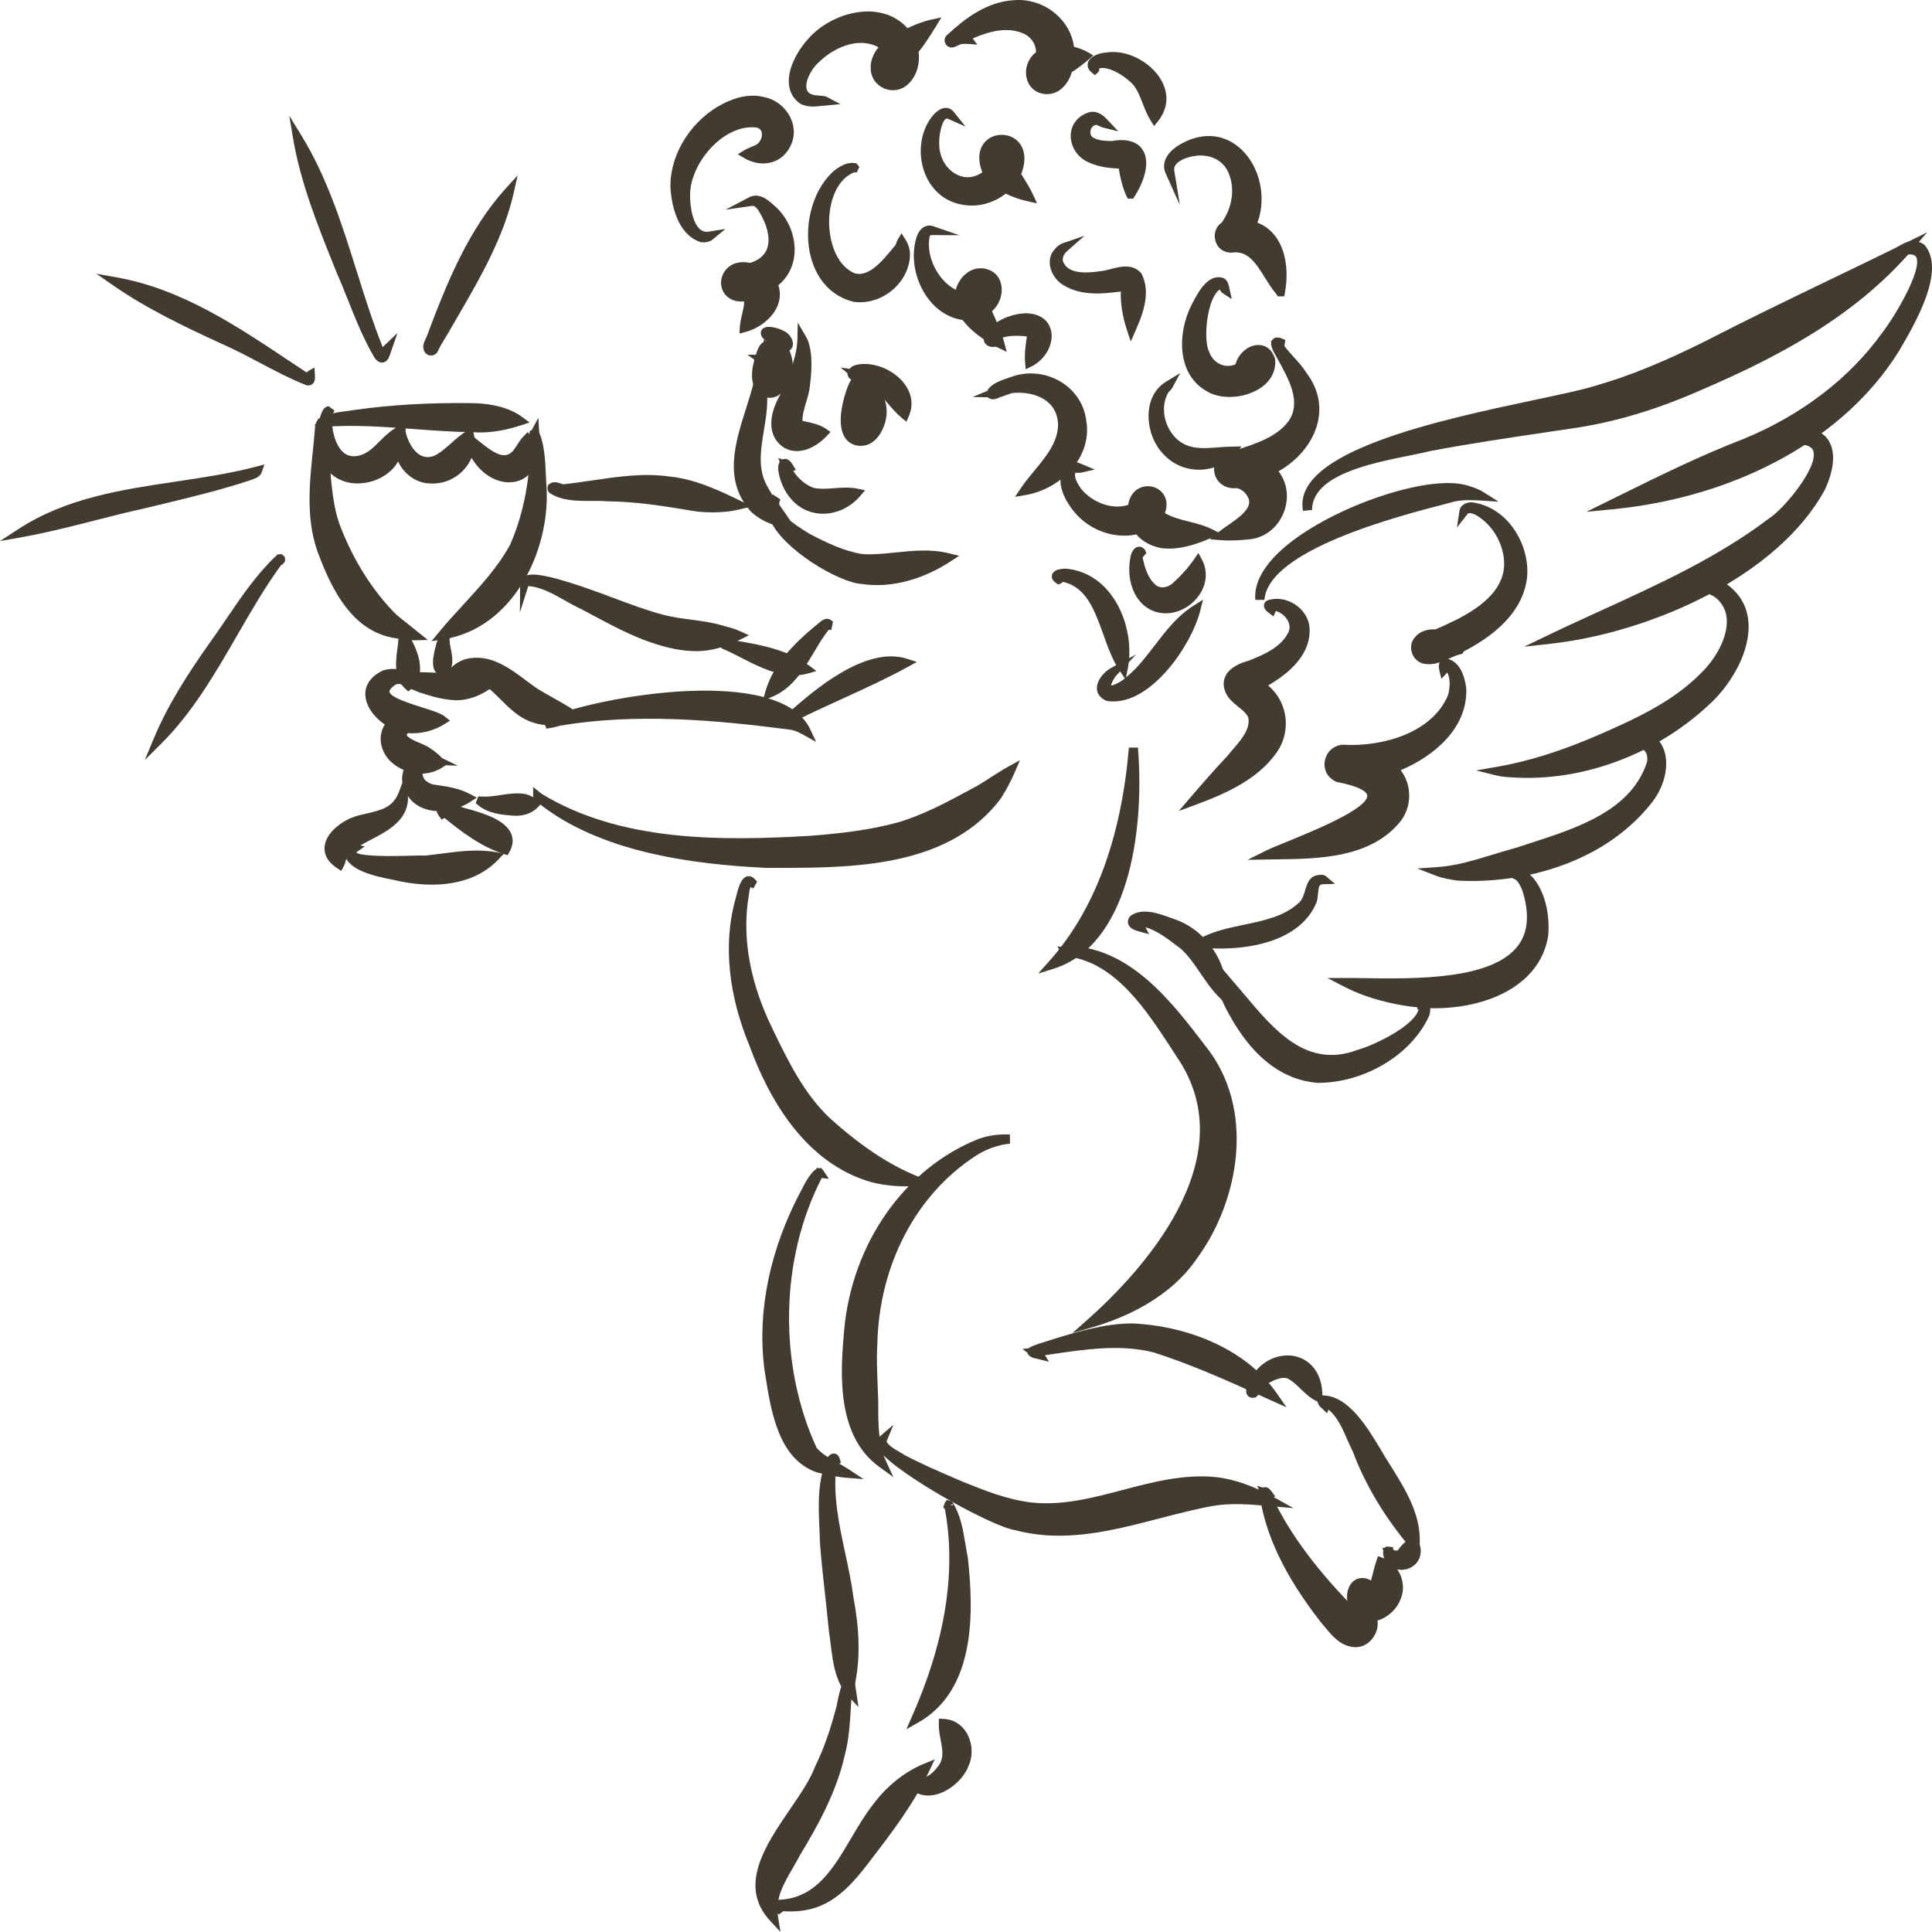 <?xml version="1.0" encoding="UTF-8"?>
<svg id="Layer_2" data-name="Layer 2" xmlns="http://www.w3.org/2000/svg" viewBox="0 0 167.846 167.838">
  <g id="Layer_1-2" data-name="Layer 1">
    <g>
      <g>
        <path d="m35.709,63.307c-2.35.041-5.307-3.232-2.311-4.682.723-.256,1.721-.125,2.125.59-.355-.188-.921-.288-1.329-.097-2.854,1.918,3.194,2.62,4.221,3.451-.793.504-1.75.768-2.706.739Z" fill="#423b30" stroke-width="0"/>
        <path d="m35.85,63.705c-.062,0-.123-.002-.183-.002-1.64,0-3.51-1.395-3.869-2.899-.25-1.051.27-1.974,1.428-2.535.917-.329,2.125-.165,2.641.752l.667,1.183-1.198-.64c-.265-.143-.703-.215-.973-.088-.402.276-.546.508-.529.625.07.485,1.853,1.045,2.809,1.346.89.279,1.657.518,2.021.814l.429.347-.465.294c-.819.52-1.8.802-2.777.802Zm-.138-.793h.009c.622.018,1.249-.097,1.821-.335-.329-.121-.735-.25-1.136-.374-1.58-.496-3.216-1.01-3.357-1.988-.085-.585.393-1.035.719-1.28-.082.015-.162.036-.238.064-.788.385-1.126.935-.963,1.622.273,1.146,1.828,2.291,3.097,2.291h.047Z" fill="#423b30" stroke-width="0"/>
      </g>
      <g>
        <path d="m36.437,66.826c-4.188-.463-3.899-5.561.544-4.421-.58.2-1.308.409-1.744.905-.238.257-.434.573-.181.862.584.616,1.62.765,2.22,1.249.365.254.734.544.979.899-.555.358-1.16.513-1.818.507Z" fill="#423b30" stroke-width="0"/>
        <path d="m36.474,67.222h-.041l-.041-.003c-1.53-.168-2.708-.96-3.15-2.115-.327-.854-.179-1.78.388-2.415.716-.803,1.969-1.043,3.449-.667l1.277.327-1.424.49c-.503.171-1.075.364-1.398.731-.115.126-.235.28-.182.341.259.273.69.455,1.105.631.373.158.76.321,1.067.57.349.241.766.562,1.057.984l.232.335-.344.221c-.593.384-1.246.57-1.995.57Zm-.014-.791c.437.044.817-.073,1.172-.226-.182-.173-.39-.326-.582-.461-.244-.196-.564-.33-.902-.473-.467-.199-.996-.423-1.38-.826-.211-.24-.452-.722.177-1.404.129-.147.279-.271.44-.379-.493.062-.893.249-1.164.553-.374.42-.464,1.02-.24,1.605.332.869,1.258,1.469,2.479,1.61Z" fill="#423b30" stroke-width="0"/>
      </g>
      <g>
        <path d="m35.716,68.871c-1.112-1.578.324-3.708,2.176-2.815-1.118-.043-2.115.971-1.243,1.99.249.243.561.408.894.496,1.063.153,2.132.276,3.098.79-1.44.944-3.877,1.182-4.925-.461Z" fill="#423b30" stroke-width="0"/>
        <path d="m38.143,70.466c-.288,0-.57-.027-.837-.085-.828-.177-1.492-.623-1.919-1.29-.635-.908-.6-2.106.085-2.914.641-.755,1.639-.937,2.591-.478l1.709.823-1.895-.071c-.473-.014-.941.217-1.105.553-.118.244-.058.508.179.784.167.159.414.297.694.371l.182.023c1.004.143,2.042.29,3.0.799l.591.315-.559.365c-.79.517-1.787.803-2.715.803Zm-2.133-3.693c-.324.45-.446,1.196.029,1.871l.011.015c.315.494.794.814,1.424.949.69.149,1.51.053,2.242-.24-.631-.208-1.302-.303-2.001-.402l-.227-.033c-.456-.118-.826-.323-1.113-.603-.434-.503-.555-1.057-.364-1.557Z" fill="#423b30" stroke-width="0"/>
      </g>
      <g>
        <path d="m39.551,60.441c-1.36-.079-2.68-.515-3.926-1.048-.302-.177-.901-.29-.928-.687.089-.243.444-.192.662-.203-.032.077-.199.116-.279.185,2.466.266,5.042-.03,7.381.751-.845.605-1.857,1.027-2.909,1.002Z" fill="#423b30" stroke-width="0"/>
        <path d="m39.641,60.838c-.033,0-.067-.002-.1-.002h-.014c-1.208-.071-2.498-.414-4.058-1.079-.111-.062-.196-.096-.283-.133-.273-.114-.656-.276-.814-.616l-.25-.027.191-.162c-.005-.029-.008-.058-.009-.088l-.006-.083.029-.077c.165-.459.664-.461.904-.461l.734-.038-.117.285c.602.041,1.211.059,1.807.077,1.642.047,3.34.097,4.932.629l.734.247-.629.45c-.985.706-2.038,1.078-3.049,1.078Zm-.074-.793c.664.029,1.369-.197,1.907-.47-1.223-.274-2.503-.312-3.845-.352-.503-.014-1.017-.029-1.531-.058,1.307.532,2.427.819,3.469.879Z" fill="#423b30" stroke-width="0"/>
      </g>
      <g>
        <path d="m45.989,62.224c-1.9-.845-2.931-3.157-5.014-3.651-.566-.041-1.251.038-1.514.571.004.023.007.046.011.069.102.171.412.096.518.171-.318.094-.759.203-.862-.238-.058-.771.811-1.321,1.463-1.515,2.212-.539,4.029,1.234,5.7,2.411,1.183.78,2.537,1.383,3.661,2.205-1.285.44-2.7.559-3.963-.023Z" fill="#423b30" stroke-width="0"/>
        <path d="m47.873,63.015c-.735,0-1.425-.144-2.048-.431-.917-.409-1.631-1.12-2.321-1.807-.813-.808-1.581-1.572-2.62-1.819-.176-.012-.467-.009-.708.076.014.008.027.017.041.026l.673.471-.788.232c-.227.067-.649.191-.995-.008-.127-.074-.296-.224-.364-.52-.082-1.004.844-1.719,1.736-1.983,2.062-.502,3.755.764,5.247,1.884.268.2.532.399.791.582.499.327,1.054.637,1.59.937.702.391,1.428.796,2.078,1.272l.612.449-.719.246c-.764.261-1.507.393-2.207.393Zm-7.151-4.847c.089,0,.183.003.282.011,1.319.308,2.203,1.187,3.058,2.038.67.667,1.302,1.296,2.088,1.645l.005.003c.972.446,2.004.409,2.864.233-.42-.262-.863-.509-1.295-.75-.55-.306-1.117-.623-1.651-.975-.276-.194-.546-.397-.82-.603-1.417-1.061-2.88-2.162-4.566-1.753-.135.039-.294.105-.45.19.144-.024.306-.038.487-.038Z" fill="#423b30" stroke-width="0"/>
      </g>
      <g>
        <path d="m35.477,59.538c-1.121-1.024-.52-2.779-.461-4.098.019-.096.138-.105.179-.036.68,1.159,1.504,3.071.282,4.134Z" fill="#423b30" stroke-width="0"/>
        <path d="m35.471,60.069l-.261-.238c-1.016-.929-.84-2.283-.685-3.478.041-.323.083-.638.096-.931.05-.265.209-.418.412-.452.197-.036.4.058.503.233,1.205,2.053,1.277,3.698.2,4.633l-.265.232Zm-.165-3.585c-.115.887-.227,1.798.176,2.447.418-.673.182-1.634-.176-2.447Z" fill="#423b30" stroke-width="0"/>
      </g>
      <g>
        <path d="m38.271,58.285c-.421-.401-.232-1.177-.132-1.667.113-.407.178-.996.53-1.248-.105.918.636,2.15-.089,2.955-.133.108-.182.081-.309-.04Z" fill="#423b30" stroke-width="0"/>
        <path d="m38.432,58.776c-.218,0-.368-.143-.434-.205h0c-.558-.532-.373-1.424-.262-1.956l.023-.103c.021-.077.041-.161.061-.247.097-.412.218-.928.62-1.217l.725-.522-.102.888c-.03.271.035.608.105.964.135.69.302,1.549-.293,2.21-.168.139-.317.186-.443.186Zm.038-1.798c-.055.296-.096.626-.026.849.088-.217.08-.493.026-.849Z" fill="#423b30" stroke-width="0"/>
      </g>
      <g>
        <path d="m29.502,75.093c-2.238-1.487.115-3.519,1.887-3.9,1.584-.393,2.977-.519,3.634-2.242.299,2.472-2.402,3.211-4.097,4.265-.453.345-.787.559-1.103.944-.151.322-.163.644-.32.933Z" fill="#423b30" stroke-width="0"/>
        <path d="m29.643,75.662l-.359-.24c-1.063-.705-1.164-1.498-1.061-2.038.233-1.234,1.783-2.3,3.084-2.579l.522-.124c1.346-.314,2.318-.54,2.826-1.872l.57-1.498.193,1.592c.271,2.242-1.645,3.241-3.184,4.043-.385.2-.761.397-1.098.606l-.212.161c-.314.232-.544.403-.761.656-.049.115-.077.23-.108.343-.045.176-.099.374-.205.57l-.206.379Zm4.501-4.965c-.625.403-1.369.576-2.136.755l-.523.124c-1.049.226-2.32,1.082-2.485,1.956-.061.314.045.614.311.896.039-.144.083-.29.152-.435l.053-.085c.29-.352.588-.573.935-.831l.235-.176c.384-.24.778-.446,1.181-.656.891-.465,1.754-.916,2.277-1.548Z" fill="#423b30" stroke-width="0"/>
      </g>
      <g>
        <path d="m43.913,73.822c-2.064-.655-3.783-2.035-5.426-3.375-.001 0-.001 0-.002 0-.001.001-.001.002-.002.002-.024.063.037.196-.011.225-.109-.152-.258-.352-.02-.473.735-.068,1.472.322,2.188.481,1.367.392,4.341,1.232,3.273,3.138Z" fill="#423b30" stroke-width="0"/>
        <path d="m44.102,74.297l-.308-.097c-2.015-.641-3.695-1.934-5.183-3.143l-.24.155-.22-.305c-.105-.147-.276-.384-.206-.667.029-.117.109-.28.327-.391l.143-.041c.564-.047,1.116.12,1.637.291.226.074.452.149.675.197,1.222.35,3.181.914,3.69,2.15.202.493.149,1.02-.158,1.569l-.158.282Zm-4.607-3.544c1.248.999,2.633,2.007,4.204,2.579.065-.211.061-.405-.014-.585-.364-.881-2.229-1.417-3.126-1.675-.25-.056-.5-.136-.75-.218-.106-.035-.211-.068-.314-.1Z" fill="#423b30" stroke-width="0"/>
      </g>
      <g>
        <path d="m35.014,76.214c-1.262-.304-4.365-.664-4.702-2.091.001-.203.252-.433.41-.398-.04.027-.086.063-.124.104-.582,1.37,5.4.818,6.304.895,2.031-.183,4.045-.663,6.09-.309-2.035,2.132-5.223,2.324-7.978,1.799Z" fill="#423b30" stroke-width="0"/>
        <path d="m37.504,76.855c-.976,0-1.871-.118-2.565-.252l-.018-.003c-.202-.049-.45-.099-.726-.155-1.565-.314-3.928-.79-4.268-2.23-.011-.32.112-.553.317-.719.177-.143.379-.199.562-.158l.885.196-.744.517c.211.255,1.804.381,4.754.29.59-.015,1.02-.026,1.234-.011.459-.047.987-.115,1.515-.183,1.495-.194,3.044-.394,4.609-.121l.732.126-.512.537c-1.631,1.709-3.858,2.166-5.775,2.166Zm-2.407-1.026c1.73.324,4.791.572,6.984-1.123-1.163-.082-2.317.07-3.531.227-.537.068-1.073.138-1.613.186-.238-.02-.691-.002-1.213.014-1.555.045-2.782.049-3.684-.047.737.268,1.64.45,2.31.584.283.058.538.109.746.159Z" fill="#423b30" stroke-width="0"/>
      </g>
      <g>
        <path d="m34.106,55.001c-3.22-.658-4.881-3.921-5.962-6.729-1.493-3.638-.632-7.561-.363-11.317-.001-.001-.002-.001-.002-.002-.001.001-.001.001-.002.002v-.003c0,.003,0,.006-.003.009.664,2.629.358,6.263,1.47,9.024,1.098,2.825,2.785,5.599,4.928,7.708.627.524,1.277,1.025,1.913,1.538-.613.016-1.336-.122-1.979-.229Z" fill="#423b30" stroke-width="0"/>
        <path d="m35.983,55.627c-.556,0-1.178-.106-1.73-.2l-.226-.038c-3.434-.702-5.145-4.096-6.254-6.975-1.23-2.999-.907-6.175-.593-9.246.073-.722.147-1.442.199-2.154l-.024-.099.067-.132.355.156v-.381.381l.073.003.309-.079c.283,1.12.391,2.382.506,3.716.156,1.818.318,3.696.946,5.258,1.142,2.937,2.859,5.624,4.838,7.574.371.308.776.629,1.181.949l1.539,1.237-1.073.029c-.036.002-.074.002-.112.002Zm-1.804-1.016l.206.035c.139.024.28.049.421.071-.299-.238-.596-.478-.888-.72-2.082-2.05-3.863-4.836-5.042-7.87-.672-1.668-.838-3.605-.999-5.48l-.023-.255c-.246,2.612-.355,5.267.656,7.729,1.037,2.697,2.615,5.863,5.668,6.49Z" fill="#423b30" stroke-width="0"/>
      </g>
      <g>
        <path d="m38.459,55.15c2.088-2.53,4.618-4.734,6.202-7.631,1.338-3.021,1.896-6.489,1.774-9.768h-.001c-.02.038-.022.08-.031.132-.044.009-.016-.121-.011-.163.009-.033.065-.036.086-.017.566,1.383.491,3.017.604,4.507.367,5.466-2.812,12.031-8.622,12.941Z" fill="#423b30" stroke-width="0"/>
        <path d="m37.49,55.702l.664-.803c.673-.817,1.401-1.609,2.104-2.374,1.475-1.605,3-3.266,4.055-5.194,1.195-2.7,1.812-5.982,1.736-9.246-.089-.141-.067-.3-.055-.385l.035-.25.159-.077.585-1.079.07,1.26c.461,1.129.518,2.382.575,3.593.017.35.032.696.058,1.035.382,5.693-2.934,12.418-8.957,13.361l-1.029.161Zm9.163-14.02c-.273,2.129-.825,4.18-1.63,5.999-1.116,2.044-2.674,3.739-4.183,5.379-.431.47-.872.949-1.301,1.436,4.854-1.493,7.48-7.292,7.148-12.259-.015-.182-.026-.367-.035-.555Z" fill="#423b30" stroke-width="0"/>
      </g>
      <g>
        <path d="m29.027,40.875c-1.113-.982-1.276-2.706-.962-4.081,0,0,.292-1.18.455-1.048.012.011-.003.022-.015.015-.007.007-.015.015-.022.022l-.041.138c.001-.001.002-.002.002-.003-.133,1.679.537,4.48,2.694,4.076,1.387-.23,2.115-1.594,3.196-2.324,1.245,3.007-3.132,5.119-5.309,3.204Z" fill="#423b30" stroke-width="0"/>
        <path d="m31.062,42c-.814,0-1.633-.244-2.295-.828h-.002c-1.292-1.14-1.408-3.055-1.085-4.466.29-1.173.509-1.286.658-1.337l.067-.068.064.024.091-.03.502.379-.23.418c-.055,1.123.253,2.541.975,3.188.349.312.76.421,1.261.324.778-.127,1.336-.685,1.925-1.275.349-.347.708-.706,1.123-.987l.402-.271.185.447c.567,1.369.133,2.782-1.132,3.687-.676.484-1.589.794-2.508.794Zm-1.774-1.422c1.107.972,2.793.716,3.82-.017.406-.29,1.236-1.043,1.017-2.224-.193.17-.381.358-.575.552-.652.652-1.328,1.328-2.348,1.496-.728.127-1.398-.042-1.927-.517-.437-.393-.747-.964-.949-1.593.041.85.306,1.725.961,2.303h0Z" fill="#423b30" stroke-width="0"/>
      </g>
      <g>
        <path d="m37.444,41.61c-1.631-.001-2.789-1.469-2.812-3.027-.029-.375-.087-.946.132-1.271.074-.028.15.139.037.047-.001.001-.002.001-.003.002.265,1.504,1.382,3.296,3.113,2.592,1.074-.533,1.84-1.584,2.861-2.174.45,2.04-1.277,3.938-3.327,3.832Z" fill="#423b30" stroke-width="0"/>
        <path d="m37.602,42.01c-.056,0-.112-.002-.17-.005-1.734-.006-3.169-1.536-3.197-3.416-.038-.473-.085-1.075.199-1.498l.071-.108.432-.158.255.33c.067.114.079.241.041.353.183.788.631,1.674,1.286,2.036.384.212.788.223,1.243.038.502-.249.954-.653,1.434-1.079.426-.381.869-.775,1.377-1.069l.468-.27.117.528c.233,1.061-.045,2.157-.766,3.009-.7.826-1.731,1.307-2.79,1.307Zm-2.462-2.717c.297,1.043,1.128,1.921,2.303,1.921h.02c.861.047,1.743-.337,2.324-1.022.421-.497.649-1.099.659-1.715-.243.188-.481.4-.725.617-.497.444-1.013.902-1.636,1.211-.697.287-1.364.258-1.951-.068-.403-.223-.732-.558-.995-.944Z" fill="#423b30" stroke-width="0"/>
      </g>
      <g>
        <path d="m43.371,41.361c-1.296-.449-2.148-1.637-2.57-2.897-.002.261-.229-.351.01-.267,1.067.781,2.804,2.661,4.055,1.237.357-.446.551-.9.933-1.283,1.25,1.875-.283,3.93-2.428,3.21Z" fill="#423b30" stroke-width="0"/>
        <path d="m44.235,41.904c-.32,0-.653-.055-.99-.167l-.005-.002c-1.195-.415-2.176-1.46-2.721-2.887l-.082-.111c-.092-.132-.227-.508-.03-.767l.009-.012.039-1.762.59,1.68c.176.129.37.287.576.455,1.219.991,2.212,1.68,2.947.841.129-.162.243-.34.353-.512.17-.265.346-.538.597-.791l.343-.341.267.402c.681,1.02.694,2.189.035,3.05-.459.602-1.155.923-1.928.923Zm-.735-.917c.82.274,1.599.085,2.036-.487.346-.453.409-1.045.193-1.628-.047.071-.092.143-.139.217-.126.196-.255.394-.414.593-1.114,1.269-2.514.459-3.537-.324.47.796,1.117,1.37,1.862,1.63Z" fill="#423b30" stroke-width="0"/>
      </g>
      <g>
        <path d="m41.152,37.154c-4.393-.048-8.869-.822-13.233-.448-.006.012-.013.023-.019.034l.004.009c-.001-.001-.002-.001-.002-.001.758-.56,2.188-.599,3.153-.77,3.226-.435,6.483-.595,9.736-.561,1.507.003,3.147.248,4.367,1.151-1.294.423-2.642.694-4.006.587Z" fill="#423b30" stroke-width="0"/>
        <path d="m41.752,37.573c-.209,0-.415-.008-.619-.023-1.71-.02-3.457-.149-5.145-.274-2.598-.193-5.288-.394-7.877-.188l-.603.447v-.684l-.062-.108.214-.379.164-.038c.655-.403,1.589-.525,2.42-.631.264-.035.517-.067.743-.108,3.109-.421,6.31-.606,9.81-.567,1.954.005,3.504.417,4.598,1.228l.617.456-.729.238c-1.292.421-2.453.629-3.529.629Zm-9.628-1.331c1.317.05,2.63.149,3.924.244,1.681.126,3.419.255,5.109.273l.027.002c.913.065,1.898-.032,2.994-.317-.887-.415-2.021-.628-3.388-.631-3.068-.038-5.925.108-8.666.429Z" fill="#423b30" stroke-width="0"/>
      </g>
      <g>
        <path d="m70.024,63.515c-.436-.243-.882-.466-1.352-.518-6.858-.894-13.827-1.497-20.687-.239.064-.002.128-.004.192-.007.011-.003.011.014,0,.017-.135.031-.269.063-.409.086-.056.003-.104-.095-.046-.123,4.487-1.895,19.806-4.527,22.302.785Z" fill="#423b30" stroke-width="0"/>
        <path d="m70.904,64.457l-1.072-.596c-.385-.214-.794-.426-1.202-.471-6.454-.84-13.318-1.46-19.965-.349v.002l-.393.109c-.176.041-.306.07-.441.092l-.358.058-.159-.414c-.053-.212.044-.423.238-.515,4.513-1.906,20.189-4.647,22.83.975l.522,1.11Zm-14.48-2.808c4.166,0,8.312.435,12.3.955.05.006.1.014.149.021-2.927-2.662-11.043-2.048-16.649-.816,1.399-.111,2.8-.161,4.201-.161Z" fill="#423b30" stroke-width="0"/>
      </g>
      <g>
        <path d="m68.979,62.245c-.077-.011-.12-.106-.063-.166,2.348-2.059,6.478-5.51,9.739-4.476-3.135,1.723-6.497,3.039-9.676,4.642Z" fill="#423b30" stroke-width="0"/>
        <path d="m69.048,62.654l-.121-.017c-.188-.026-.343-.153-.405-.33l-.08-.229.188-.271c1.972-1.731,6.53-5.726,10.145-4.581l.881.279-.81.446c-1.831,1.007-3.761,1.884-5.629,2.735-1.342.611-2.73,1.243-4.058,1.913l-.111.056Zm8.349-4.844c-2.138,0-4.557,1.578-6.367,3.006.623-.29,1.246-.573,1.86-.852,1.501-.684,3.041-1.386,4.531-2.154h-.024Z" fill="#423b30" stroke-width="0"/>
      </g>
      <g>
        <path d="m44.547,70.466c-.933-.076-1.995-.183-2.74-.808-.029-.027-.003-.066.029-.063,1.224.081,2.429-.403,3.643-.238.358.065.723.251.968.498-.494.511-1.212.671-1.899.61Z" fill="#423b30" stroke-width="0"/>
        <path d="m44.828,70.874c-.103,0-.208-.005-.314-.014-.884-.073-2.095-.173-2.962-.899l-.227-.191.226-.573.324.005c.508.035,1.043-.045,1.602-.129.664-.102,1.345-.2,2.054-.108.458.083.899.311,1.196.612l.27.274-.267.277c-.467.485-1.134.744-1.903.744Zm-1.549-.972c.397.086.837.13,1.302.17h.002c.291.027.767.021,1.195-.205-.118-.056-.244-.097-.37-.12-.581-.083-1.176.012-1.812.108-.106.015-.211.032-.317.047Z" fill="#423b30" stroke-width="0"/>
      </g>
      <g>
        <path d="m66.459,75.001c-6.76-.348-14.568-1.439-19.746-5.799 0-0.0.001-0.0.001-0-0,0-.001 0-.001 0.0.001.006.001.011.001.017,6.942,4.301,15.717,4.24,23.653,3.794,2.588-.203,5.189-.492,7.702-1.172,2.462-.713,4.762-2.004,6.997-3.211.914-.532,1.831-1.19,2.727-1.684-.338.779-.736,1.518-1.191,2.234-4.563,6.046-13.269,5.83-20.143,5.822Z" fill="#423b30" stroke-width="0"/>
        <path d="m68.156,75.399c-.353,0-.702-.002-1.048-.002l-.67-.002c-5.9-.303-14.36-1.236-19.878-5.806-.018-.011-.036-.023-.055-.033l-.186-.117v-1.07l.649.529c.018.015.036.032.055.047,6.884,4.213,15.649,4.111,23.323,3.672,2.442-.191,5.062-.465,7.621-1.158,2.244-.649,4.38-1.807,6.446-2.926l.465-.252c.399-.232.81-.496,1.217-.76.506-.324,1.01-.649,1.505-.922l1.014-.561-.459,1.063c-.337.778-.735,1.527-1.22,2.289-4.325,5.734-12.174,6.008-18.779,6.008Zm-1.687-.794l.641.002c6.614.018,14.875.035,19.176-5.665.202-.318.39-.638.564-.963-.108.07-.217.139-.326.209-.418.27-.84.54-1.26.785l-.475.256c-2.103,1.14-4.278,2.317-6.61,2.993-2.629.713-5.292.99-7.782,1.186-5.388.303-11.305.449-16.783-.919,4.348,1.478,9.12,1.924,12.853,2.116Z" fill="#423b30" stroke-width="0"/>
      </g>
      <g>
        <path d="m75.825,102.325c-5.337-1.512-8.53-6.633-10.323-11.566-1.602-3.846-2.35-8.106-1.32-12.202.152-.418.49-2.594,1.108-1.907.009.006,0,.02-.009.014-.081-.04-.148-.093-.234-.115-.398.443-.351,1.197-.473,1.753-.484,3.822.417,7.559,2.058,10.992,1.397,2.895,2.813,5.882,5.184,8.127,2.353,2.122,4.937,4.026,7.898,5.203-1.253.117-2.619.017-3.889-.298Z" fill="#423b30" stroke-width="0"/>
        <path d="m78.684,103.066c-.991,0-2.012-.121-2.955-.356l-.012-.003c-5.8-1.645-8.958-7.33-10.586-11.811-1.818-4.359-2.28-8.664-1.333-12.435.039-.114.071-.252.114-.421.238-.973.462-1.733.964-1.89l.035-.039.07.017c.152-.023.379.011.603.259l.193.215-.329.582-.25-.12c-.086.221-.12.503-.153.778-.023.191-.047.377-.083.547-.429,3.394.252,7.018,2.028,10.735l.083.176c1.349,2.796,2.744,5.685,5.015,7.835,2.75,2.479,5.223,4.108,7.771,5.121l1.533.609-1.642.153c-.349.032-.705.049-1.066.049Zm-2.758-1.122c.641.158,1.319.261,1.997.306-2.071-1.046-4.133-2.517-6.372-4.534-2.385-2.256-3.811-5.214-5.191-8.073l-.085-.177c-1.225-2.564-1.948-5.089-2.16-7.547-.085,2.738.503,5.693,1.753,8.69,1.571,4.322,4.584,9.78,10.059,11.335Z" fill="#423b30" stroke-width="0"/>
      </g>
      <g>
        <path d="m91.447,83.768c4.589-5.143,6.464-12.172,7.022-18.785.476,5.959-.31,16.662-7.022,18.785Z" fill="#423b30" stroke-width="0"/>
        <path d="m90.192,84.581l.96-1.076c3.927-4.398,6.255-10.641,6.922-18.555l.788.002c.608,7.598-.94,17.184-7.295,19.195l-1.375.435Zm7.883-14.031c-1.001,4.841-2.755,8.911-5.241,12.162,3.773-2.277,4.935-7.845,5.241-12.162Z" fill="#423b30" stroke-width="0"/>
      </g>
      <g>
        <path d="m94.748,114.941c6.304-5.594,13.549-15.009,7.81-23.357-2.39-3.646-5.237-8.466-9.969-8.899.001.003.002.005.003.007.011.017.114.032.074.05-.25-.039-.029-.179.169-.161,5.165.138,8.712,4.772,11.589,8.545,4.165,5.195,2.987,12.843-.742,17.949-2.066,3.034-5.521,4.878-8.935,5.865Z" fill="#423b30" stroke-width="0"/>
        <path d="m93.174,115.808l1.311-1.163c4.378-3.886,13.899-13.887,7.747-22.836l-.447-.687c-2.172-3.338-4.865-7.476-8.967-8.014l-.097.044-.117-.018c-.311-.05-.42-.24-.441-.394l-.297-.515.559.049c.13-.07.288-.099.447-.085,5.341.143,8.96,4.888,11.868,8.701,4.366,5.446,2.935,13.391-.737,18.421-2.357,3.463-6.275,5.18-9.146,6.011l-1.683.487Zm4.401-31.268c1.977,1.699,3.522,4.074,4.873,6.152l.441.676c5.913,8.6-1.684,17.96-6.524,22.616,2.439-.928,5.2-2.5,6.99-5.13,3.504-4.798,4.883-12.334.76-17.478-1.821-2.388-3.927-5.15-6.54-6.836Z" fill="#423b30" stroke-width="0"/>
      </g>
      <g>
        <path d="m76.616,127.115c-3.535-2.555-3.224-7.667-2.88-11.557.636-6.944,4.837-13.641,11.454-16.257.804-.281,1.728-.393,2.52-.341-1.103.113-2.179.494-3.104,1.088-5.698,3.671-8.639,10.099-8.783,16.735-.101,1.644.039,3.285.079,4.929.008,1.831-.055,3.734.714,5.403Z" fill="#423b30" stroke-width="0"/>
        <path d="m77.607,128.32l-1.223-.884c-3.848-2.782-3.343-8.497-3.043-11.913.691-7.542,5.285-14.054,11.704-16.59.841-.296,1.818-.426,2.691-.367l.015.788c-1.038.106-2.051.462-2.932,1.028-5.235,3.373-8.45,9.509-8.6,16.41-.07,1.155-.021,2.321.026,3.45.021.487.041.973.053,1.461l.002.435c.002,1.648.003,3.35.676,4.81l.632,1.37Zm4.818-27.139c-4.588,3.015-7.741,8.367-8.296,14.413-.338,3.83-.464,7.729,1.64,10.204-.261-1.195-.261-2.441-.262-3.658l-.002-.426c-.012-.475-.032-.957-.052-1.439-.049-1.149-.099-2.336-.027-3.517.136-6.245,2.711-11.902,6.998-15.577Z" fill="#423b30" stroke-width="0"/>
      </g>
      <g>
        <path d="m88.24,132.535c-1.959-.205-12.848-6.321-11.62-7.376-.011.025-.023.048-.034.071.266.762,1.153,1.087,1.789,1.512,1.605.858,3.29,1.56,4.939,2.276,2.009.81,4.043,1.644,6.21,1.899,5.516.619,10.575-2.748,16.083-2.2,1.751.196,3.464.918,4.957,1.75-1.7-.146-3.462-.316-5.097-.055-5.676.991-11.407,3.709-17.228,2.123Z" fill="#423b30" stroke-width="0"/>
        <path d="m92.016,133.417c-1.278,0-2.562-.143-3.852-.491-1.986-.258-11.429-5.496-11.996-7.309-.092-.296-.023-.572.194-.758l1.254-1.078-.597,1.451c.196.368.623.616,1.073.876.174.102.347.202.503.306,1.34.714,2.796,1.342,4.202,1.95l.791.34c1.924.776,3.913,1.578,5.981,1.822,2.714.305,5.382-.402,7.97-1.082,2.606-.687,5.302-1.399,8.108-1.119,1.566.176,3.284.779,5.111,1.798l1.61.897-2.056-.176c-1.607-.139-3.267-.282-4.782-.041-1.587.277-3.223.702-4.804,1.114-2.846.74-5.759,1.499-8.71,1.499Zm-11.69-5.276c2.862,1.836,6.686,3.869,7.955,4.001l.064.012c4.071,1.108,8.196.036,12.181-1.002,1.598-.415,3.249-.846,4.874-1.129,1.022-.162,2.074-.162,3.128-.106-1.046-.432-2.038-.7-2.964-.805-2.655-.27-5.283.429-7.823,1.098-2.658.699-5.403,1.43-8.261,1.102-2.176-.255-4.215-1.078-6.187-1.874l-.81-.347c-.713-.306-1.436-.62-2.157-.949Z" fill="#423b30" stroke-width="0"/>
      </g>
      <g>
        <path d="m110.629,121.317c-3.369-1.517-6.758-3.08-10.28-4.199-3.468-.886-7.023-.115-10.48.345.113.079.36.13.414.218-.192-.049-.452-.06-.596-.203-.029-.029-.017-.083.02-.103.701-.316,1.461-.489,2.188-.739,2.108-.636,4.268-1.267,6.489-1.263,4.567.186,9.594,2.114,12.245,5.945Z" fill="#423b30" stroke-width="0"/>
        <path d="m111.764,122.263l-1.971-.888c-3.097-1.398-6.299-2.843-9.565-3.88-2.841-.723-5.823-.287-8.711.133-.244.035-.49.071-.734.106l.352.569-1.076-.265c-.193-.036-.458-.086-.652-.28l-.139-.141.005-.096-.446-.32.567-.076c.035-.039.077-.073.126-.1.503-.227,1.002-.377,1.484-.523.256-.077.511-.155.763-.241,1.904-.576,4.256-1.286,6.602-1.286h.015c4.157.17,9.63,1.865,12.571,6.117l.81,1.17Zm-14.906-5.947c1.198,0,2.397.114,3.588.418,3.031.963,5.973,2.253,8.826,3.538-2.908-3.087-7.403-4.363-10.906-4.506h-.014c-1.618,0-3.223.353-4.725.772,1.07-.13,2.15-.223,3.231-.223Z" fill="#423b30" stroke-width="0"/>
      </g>
      <g>
        <path d="m114.492,121.344c-.934-.478-1.54-1.484-2.448-1.936-.495-.201-1.042-.045-1.503.14-.681.331-1.349.678-1.756,1.316-.002.03-.002.061-.004.091.02.05.152.052.119.08-.315.057-.243-.255-.206-.464,1.348-3.438,5.841-3.246,5.799.773Z" fill="#423b30" stroke-width="0"/>
        <path d="m114.882,121.989l-.57-.293c-.518-.265-.929-.661-1.327-1.043-.368-.356-.717-.691-1.117-.89-.352-.144-.816.006-1.181.152-.582.285-1.081.552-1.425.964l.077.287-.258.238-.111.021c-.296.056-.465-.068-.541-.146-.227-.226-.167-.555-.13-.752l.026-.1c.855-2.182,2.727-2.888,4.118-2.618,1.198.233,2.468,1.284,2.445,3.54l-.006.64Zm-3.338-3.068c.215,0,.434.035.649.121.537.265.946.659,1.342,1.042.168.161.332.318.499.462-.191-1.066-.811-1.778-1.74-1.959-.77-.159-1.703.12-2.424.858.161-.086.327-.17.499-.253.326-.132.743-.271,1.176-.271Z" fill="#423b30" stroke-width="0"/>
      </g>
      <g>
        <path d="m117.6,142.697c-1.148-.125-1.855-1.22-2.549-2.025-2.496-3.186-4.722-6.956-5.246-11.013.127-.182.303.092.389.206-.062.025-.182-.13-.265-.153,1.833,4.068,4.785,7.643,7.933,10.755.321-.131.649-.403.992-.431,1.023.92.122,2.834-1.254,2.66Z" fill="#423b30" stroke-width="0"/>
        <path d="m117.776,143.103c-.074,0-.147-.005-.223-.014-1.129-.124-1.851-1.004-2.486-1.78-.108-.129-.212-.258-.317-.379-3.137-4.004-4.879-7.671-5.338-11.222l-.02-.152.02-.029-.196-.437.502.147c.059-.023.143-.044.183-.036.296,0,.478.247.585.394l.3.406-.23.118c1.56,3.237,3.983,6.473,7.385,9.866.023-.012.045-.026.07-.038.235-.132.503-.282.811-.306l.17-.014.126.114c.593.531.74,1.386.377,2.179-.337.737-.996,1.181-1.719,1.181Zm-7.003-10.881c.805,2.605,2.321,5.312,4.589,8.206.096.112.205.244.315.379.567.693,1.154,1.408,1.965,1.495l.008.002c.552.079.957-.338,1.125-.711.144-.312.199-.769-.055-1.117-.103.041-.214.103-.324.164-.129.073-.258.144-.384.196l-.243.099-.185-.183c-2.955-2.92-5.202-5.731-6.812-8.528Z" fill="#423b30" stroke-width="0"/>
      </g>
      <g>
        <path d="m117.923,139.995c-1.119-1.133-.251-3.497,1.375-2.062.304-.713.414-1.516.661-2.23,1.226.43,1.891,1.938,1.332,3.124-.482,1.264-2.259,2.293-3.367,1.168Zm.885-1.335c.177-.053.324-.355.384-.452.03-.075.059-.15.088-.225-.228.078-.64-.04-.764.166.012.196.129.402.293.512Z" fill="#423b30" stroke-width="0"/>
        <path d="m119.056,140.872c-.535,0-1.026-.206-1.414-.6-.823-.834-.769-2.168-.167-2.803.344-.367.931-.553,1.63-.162.077-.249.141-.505.205-.757.083-.332.168-.663.276-.976l.13-.376.374.132c.702.246,1.277.8,1.58,1.522.296.706.288,1.487-.021,2.142-.332.873-1.214,1.637-2.136,1.83-.155.033-.308.049-.456.049Zm-.857-2.964c-.053.021-.103.055-.15.103-.3.318-.368,1.175.156,1.706h0c.311.315.693.437,1.145.332.661-.138,1.322-.713,1.571-1.364.226-.481.227-1.028.018-1.528-.158-.376-.417-.688-.737-.896-.044.159-.085.32-.126.484-.053.211-.106.426-.168.64l-.002.005c-.068.235-.147.47-.244.699l-.135.329c-.006.012-.012.023-.018.035l-.061.141-.017-.014c-.12.193-.277.391-.509.461l-.177.053-.156-.103c-.267-.177-.45-.5-.468-.82l-.006-.12.062-.105.023-.036Z" fill="#423b30" stroke-width="0"/>
      </g>
      <g>
        <path d="m120.618,135.234c-.014-.04-.157-.51.04-.481.008.004.008.015,0,.02,0,0,.001-0.0.001-0-.001.003-.002.007-.004.003.151.319.779.438,1.053.203.266-.33.451-.657.857-.821.489-.188.521.585.438.885-.263,1.124-1.968,1.306-2.385.192Z" fill="#423b30" stroke-width="0"/>
        <path d="m121.738,136.379c-.681,0-1.258-.385-1.49-1.005l-.006-.014c-.064-.196-.117-.446-.056-.653l-.096-.203.258-.061.074-.088.585.05.036.229c.035.023.097.053.186.067.124.015.205-.009.218-.021l.086-.123c.211-.277.452-.591.882-.766.27-.103.532-.065.723.108.355.321.318.979.246,1.248-.159.681-.776,1.181-1.53,1.23-.039.002-.079.003-.118.003Zm-.399-.882c.186.094.376.097.467.089.311-.02.71-.199.813-.635.03-.114.029-.277.009-.384-.182.1-.303.259-.464.468l-.149.191c-.196.176-.429.262-.676.27Z" fill="#423b30" stroke-width="0"/>
      </g>
      <g>
        <path d="m122.93,134.317c-2.105-2.453-3.898-5.314-5.02-8.322-.769-1.503-1.258-3.51-2.89-4.225-.005.003-.011.007-.016.01-.003.093.16.244.133.309-.115-.112-.404-.312-.18-.467,2.452.085,4.24,3.974,5.453,5.822,1.313,2.093,2.748,4.33,2.52,6.872Z" fill="#423b30" stroke-width="0"/>
        <path d="m123.239,135.287l-.609-.713c-2.248-2.621-4.008-5.541-5.091-8.441-.158-.305-.321-.678-.487-1.055-.431-.99-.875-2.007-1.639-2.612l-.127.312-.421-.405c-.177-.158-.402-.356-.384-.653.006-.097.047-.282.253-.424l.108-.074.13.005c2.229.077,3.872,2.843,5.071,4.862.252.423.484.813.697,1.14l.07.111c1.29,2.054,2.75,4.381,2.514,7.013l-.085.935Zm-6.29-12.213c.329.54.585,1.129.829,1.687.158.362.314.722.484,1.054.952,2.544,2.415,5.073,4.269,7.4-.186-1.944-1.304-3.725-2.391-5.455l-.065-.105c-.215-.329-.455-.729-.711-1.163-.667-1.122-1.481-2.492-2.415-3.419Z" fill="#423b30" stroke-width="0"/>
      </g>
      <g>
        <path d="m73.529,127.986c-.83-.069-1.641-.255-2.451-.449-3.313-1.12-3.804-5.714-4.287-8.705-.657-5.32.715-10.685,3.239-15.363.177-.414,1.016-1.796,1.178-1.551-.012-.002-.024-.006-.036-.008-3.867,7.265-4.008,16.637-.564,24.087.748.909,2.002,1.382,2.921,1.99Z" fill="#423b30" stroke-width="0"/>
        <path d="m75.03,128.506l-1.533-.126c-.847-.07-1.672-.258-2.512-.459-3.355-1.131-4.01-5.341-4.489-8.414l-.097-.612c-.626-5.08.509-10.474,3.282-15.615h0s.647-1.369,1.223-1.71l.062-.12.168.042.212-.02.19.226.478.719-.622-.079c-3.617,6.997-3.798,16.158-.449,23.444.47.549,1.17.937,1.848,1.313.335.185.661.367.955.561l1.283.85Zm-6.446-20.865c-1.364,3.751-1.845,7.535-1.401,11.141l.096.603c.447,2.873,1.06,6.807,3.927,7.776.076.018.15.035.226.053-.417-.27-.808-.579-1.129-.967l-.053-.085c-2.618-5.664-3.159-12.436-1.665-18.521Z" fill="#423b30" stroke-width="0"/>
      </g>
      <g>
        <path d="m74.014,147.127c-1.331-1.404-1.307-3.622-1.609-5.444-.234-2.57-.588-5.123-.776-7.697-.06-2.372-.389-4.934.607-7.159.037-.066.14-.183.241-.14.074.034.097.166.12.235-.039.022-.077-.137-.136-.167-.019.005-.039.009-.058.014-.022.037-.055.079-.068.107-.671,3.995.907,7.999,1.416,11.948.444,2.378.635,4.796.182,7.188-.082.374.035.785.081,1.117Z" fill="#423b30" stroke-width="0"/>
        <path d="m74.58,148.3l-.852-.899c-1.149-1.211-1.364-2.961-1.555-4.504-.049-.393-.097-.778-.158-1.148-.103-1.11-.223-2.186-.341-3.264-.164-1.461-.33-2.973-.44-4.471-.011-.411-.029-.808-.045-1.208-.089-2.065-.182-4.201.687-6.141.156-.283.458-.476.76-.34.233.103.299.337.33.447l.086.306-.385.256c-.327,2.518.226,5.1.763,7.601.27,1.257.549,2.558.714,3.837.529,2.827.587,5.158.177,7.312-.049.223-.002.485.044.74l.215,1.475Zm-2.655-17.149c.008.54.03,1.082.053,1.621.018.405.035.808.045,1.204.108,1.464.274,2.968.435,4.424.121,1.082.241,2.165.34,3.249.059.352.109.749.159,1.152.124,1.011.253,2.047.625,2.927.346-1.991.276-4.171-.221-6.831-.164-1.269-.44-2.553-.705-3.795-.279-1.299-.562-2.62-.731-3.951Z" fill="#423b30" stroke-width="0"/>
      </g>
      <g>
        <path d="m79.586,149.3c2.545-5.744,4.068-12.233,2.856-18.474.027.231-.09-.084.002-.059.843,1.336.933,3.087,1.249,4.622.529,4.759.598,11.246-4.107,13.911Z" fill="#423b30" stroke-width="0"/>
        <path d="m78.738,150.236l.485-1.096c2.902-6.546,3.867-12.607,2.871-18.021l-.152-.176.139-.379.158-.249.458.112.082.129c.682,1.081.894,2.376,1.101,3.629.062.381.124.758.2,1.123.538,4.826.67,11.519-4.299,14.336l-1.043.591Zm4.527-14.969c.017,4.04-.911,8.365-2.776,12.921,3.437-2.926,3.273-8.59,2.811-12.754-.012-.055-.023-.111-.035-.167Zm-.523-4.607l-.17.136.223-.039c-.009-.033-.027-.065-.053-.097Z" fill="#423b30" stroke-width="0"/>
      </g>
      <g>
        <path d="m67.204,166.614c-3.742-4.027,2.553-9.131,3.986-13.015.831-1.685,1.423-3.538,1.89-5.343.028-.167.508-2.268.627-2.105-.002.002-.005.003-.007.003-.252,2.041-.146,4.181-.689,6.214-.687,3.101-2.237,5.921-3.864,8.62-.985,1.887-2.297,3.433-1.944,5.626Z" fill="#423b30" stroke-width="0"/>
        <path d="m67.803,167.838l-.888-.955c-2.827-3.041-.408-6.587,1.728-9.715.905-1.327,1.76-2.579,2.176-3.707.725-1.474,1.334-3.196,1.878-5.305.089-.52.309-1.631.622-2.141l.032-.259h.244c.002,0,.003,0,.005-.002l.253-.059.376.493-.152.152c-.079.676-.12,1.378-.161,2.059-.08,1.34-.162,2.726-.522,4.069-.725,3.269-2.397,6.217-3.907,8.723-.193.37-.411.746-.625,1.116-.819,1.416-1.527,2.638-1.267,4.242l.208,1.289Zm5.208-17.873c-.443,1.461-.926,2.714-1.466,3.807-.434,1.183-1.314,2.474-2.248,3.842-1.798,2.633-3.648,5.344-2.515,7.703.146-1.246.758-2.303,1.396-3.405.209-.361.421-.728.62-1.108,1.489-2.473,3.125-5.355,3.828-8.523.202-.757.312-1.536.385-2.315Z" fill="#423b30" stroke-width="0"/>
      </g>
      <g>
        <path d="m67.664,165.841c-.182-.119-.207-.316.02-.398,4.672-.178,5.998-5.291,8.459-8.407,1.086-1.478,2.6-2.75,4.275-3.436-1.403,3.002-3.391,5.544-5.389,8.15-2.078,2.706-3.885,4.234-7.417,3.86-.009.017-.017.033-.025.05-.009.064.118.153.077.183Z" fill="#423b30" stroke-width="0"/>
        <path d="m67.677,166.324l-.232-.152c-.226-.149-.344-.377-.317-.611.026-.221.183-.405.42-.49l.12-.024c3.196-.123,4.704-2.68,6.302-5.39.581-.985,1.181-2.004,1.862-2.867,1.175-1.601,2.753-2.868,4.436-3.558l.937-.384-.429.917c-1.364,2.923-3.313,5.461-5.197,7.915l-.237.308c-2.13,2.773-3.971,4.266-7.301,4.052l-.002.008-.362.274Zm11.865-11.851c-1.16.672-2.229,1.637-3.081,2.799-.655.829-1.216,1.781-1.81,2.788-1.114,1.89-2.254,3.823-4.016,4.907,1.549-.518,2.724-1.695,4.08-3.46l.237-.308c1.703-2.218,3.322-4.327,4.591-6.727Z" fill="#423b30" stroke-width="0"/>
      </g>
      <g>
        <path d="m79.461,155.195c-.35-.347-.306-.926.106-1.051-.311.327.036.773.433.743.725-.042,1.323-.56,1.738-1.106,1.081-1.239.169-2.654.217-4.055,1.729.074,2.488,2.118,1.816,3.562-.588,1.513-2.826,3.052-4.31,1.907Z" fill="#423b30" stroke-width="0"/>
        <path d="m80.64,155.99c-.525,0-1.007-.162-1.422-.482l-.036-.033c-.291-.288-.415-.7-.323-1.075.077-.312.294-.544.593-.635l1.436-.438-1.034,1.09c-.006.026.055.056.117.076.667-.038,1.196-.611,1.452-.951.619-.71.471-1.477.303-2.367-.091-.471-.183-.96-.167-1.463l.014-.399.399.017c.838.036,1.546.462,1.995,1.202.525.863.588,2.01.164,2.923-.417,1.073-1.565,2.103-2.718,2.424-.265.074-.523.111-.772.111Zm-.124-.796c.208.011.441-.011.684-.077.917-.255,1.865-1.102,2.203-1.972.326-.703.279-1.558-.112-2.201-.226-.371-.544-.628-.922-.747.027.27.079.546.133.832.182.954.388,2.035-.465,3.014-.324.428-.84.946-1.521,1.152Z" fill="#423b30" stroke-width="0"/>
      </g>
      <g>
        <path d="m60.62,44.052c-2.6-.414-5.185-.92-7.832-.893-1.561-.145-3.439.232-4.799-.65-.049-.054-.037-.149.031-.18.306-.151.661.169.976.135,3.047-.314,6.046-1.101,9.123-.67,2.148.215,4.124,1.145,6.042,2.076-1.13.275-2.364.298-3.542.183Z" fill="#423b30" stroke-width="0"/>
        <path d="m61.913,44.513c-.428,0-.872-.023-1.331-.067l-1.187-.193c-2.156-.356-4.38-.681-6.602-.7-.479-.041-.941-.041-1.434-.036-1.233.005-2.524.012-3.585-.676l-.08-.07c-.109-.123-.153-.293-.118-.455l.044-.197.244-.153c.305-.152.617-.042.844.036.083.03.221.083.246.067.854-.088,1.699-.214,2.544-.338,2.166-.32,4.406-.653,6.678-.332,2.276.229,4.43,1.273,6.16,2.113l.99.481-1.069.261c-.711.173-1.495.259-2.342.259Zm-1.243-.854c.776.073,1.504.08,2.177.021-1.649-.764-3.14-1.333-4.766-1.495-2.172-.308-4.262.003-6.469.329-.456.067-.913.133-1.369.196.367.018.738.014,1.113.015.487-.012.995-.008,1.469.038.068,0,.138-.002.206-.002,2.179,0,4.371.361,6.493.711l1.146.186Z" fill="#423b30" stroke-width="0"/>
      </g>
      <g>
        <path d="m56.63,55.424c-2.078-.721-3.991-1.829-5.93-2.85-1.636-.742-3.256-2.095-5.078-2.056-.012.017-.024.033-.036.05.001.011.003.021.003.033.281-.891,4.269.548,5.146.836,2.291.775,4.514,1.761,6.85,2.371,1.633.423,3.369.421,4.984.888.527.147,1.114.29,1.585.507-1.097.55-2.311.954-3.548.971-1.352.017-2.703-.312-3.975-.75Z" fill="#423b30" stroke-width="0"/>
        <path d="m60.504,56.57c-1.199,0-2.476-.246-4.002-.772h-.002c-1.737-.603-3.373-1.48-4.956-2.326l-1.028-.547c-.473-.214-.967-.493-1.445-.761-1.029-.581-2.092-1.179-3.182-1.245l-.723,2.297.027-2.744.221-.302c.047-.042.105-.083.174-.118.646-.329,2.094-.064,4.991.916l.279.094c.835.282,1.659.591,2.482.901,1.411.531,2.871,1.079,4.343,1.463.75.196,1.548.3,2.321.402.882.115,1.795.235,2.674.49l.232.064c.481.13.978.265,1.407.464l.747.344-.735.368c-1.31.656-2.562.998-3.719,1.013h-.108Zm-3.743-1.521c1.44.497,2.633.729,3.743.729h.097c.776-.011,1.609-.188,2.482-.529-.126-.036-.253-.071-.379-.105l-.241-.065c-.825-.24-1.668-.35-2.561-.468-.796-.105-1.619-.212-2.417-.418-1.513-.396-2.993-.952-4.422-1.489-.816-.306-1.631-.612-2.456-.891l-.282-.094c-.373-.127-.716-.238-1.029-.337.055.03.109.062.164.092.485.273.941.531,1.404.74l1.054.561c1.555.832,3.164,1.692,4.844,2.274h0Z" fill="#423b30" stroke-width="0"/>
      </g>
      <g>
        <path d="m68.439,58.256c-1.932-.277-3.595-1.404-5.341-2.194-.099.008-.277-.119-.117-.169,2.414.422,5.065.761,7.073,2.245-.492.143-1.084.161-1.615.117Z" fill="#423b30" stroke-width="0"/>
        <path d="m68.936,58.671c-.193,0-.373-.009-.529-.021l-.024-.003c-1.46-.209-2.762-.876-4.022-1.522-.455-.233-.908-.465-1.366-.675-.211-.036-.421-.19-.465-.417l-.067-.347.491-.2.755.13c2.3.391,4.678.797,6.581,2.203l.641.475-.766.224c-.403.117-.843.153-1.23.153Zm-.453-.81c.126.011.268.018.42.018-1.104-.587-2.353-.922-3.628-1.178,1.026.517,2.086.998,3.208,1.16Z" fill="#423b30" stroke-width="0"/>
      </g>
      <g>
        <path d="m66.87,60.2c.704-2.48,2.804-4.393,4.754-5.959.049-.031.358-.178.309.009-.005.015-.021-.003-.017-.014-.003-.003-.003-.009-.003-.011-.002-.002-.003-.005-.004-.009-.005-.002-.011-.005-.016-.007-1.668,1.919-2.467,4.97-5.023,5.992Z" fill="#423b30" stroke-width="0"/>
        <path d="m66.269,60.867l.22-.775c.723-2.547,2.776-4.465,4.888-6.16.042-.029.193-.124.37-.159l.021-.024.044.015c.115-.008.232.008.337.083l.221.158-.159.75-.205-.062c-.465.581-.864,1.251-1.284,1.957-.934,1.571-1.9,3.194-3.705,3.916l-.747.3Zm3.914-4.859c-1.073.999-2.007,2.092-2.577,3.34,1.029-.737,1.716-1.894,2.435-3.102.049-.079.096-.159.143-.238Z" fill="#423b30" stroke-width="0"/>
      </g>
      <g>
        <path d="m68.186,38.462c-1.291-.975-.737-2.786-.066-3.969.716-1.607,1.515-3.304,1.552-5.063.538.911.475,2.705.306,3.92-.079,1.197-.797,2.339-.635,3.529.742.196,1.573.272,2.21.715-.825.888-2.235,1.671-3.368.868Z" fill="#423b30" stroke-width="0"/>
        <path d="m69.228,39.19c-.438,0-.872-.123-1.27-.406l-.009-.008c-1.192-.897-1.255-2.573-.173-4.48l.099-.226c.673-1.507,1.369-3.065,1.402-4.648l.029-1.392.708,1.198c.684,1.158.478,3.306.358,4.177-.033.523-.191,1.048-.341,1.555-.165.556-.323,1.085-.314,1.602.096.021.191.042.288.064.606.13,1.236.267,1.775.643l.374.259-.311.335c-.7.753-1.669,1.327-2.615,1.327Zm-.808-1.049c.816.578,1.807.086,2.462-.458-.318-.126-.675-.203-1.045-.283-.202-.042-.402-.086-.594-.138l-.256-.067-.036-.262c-.105-.77.111-1.496.32-2.197.146-.488.282-.949.314-1.411.074-.546.123-1.149.118-1.724-.285.957-.699,1.883-1.105,2.793l-.117.259c-.341.606-1.304,2.544-.061,3.488Z" fill="#423b30" stroke-width="0"/>
      </g>
      <g>
        <path d="m65.515,44.167c-3.287-3.718.355-8.578.678-12.737-0.0.001-.001.001-.002.003.003-.059.003-.118.003-.175-.003-.013-.005-.027-.01-.04-0-0-.001-0-.001-.001-.001-.001-.002-.001-.003-.002.001,0,.002.001.003.001-0-0-0-.001 0-.001.318.996.094,2.403.074,3.534.01,2.387-1.135,4.893-.186,7.199.565,1.293,1.566,2.381,2.274,3.551-1.031-.218-2.059-.596-2.829-1.332Z" fill="#423b30" stroke-width="0"/>
        <path d="m69.154,46.073l-.891-.188c-1.311-.276-2.3-.744-3.02-1.431l-.024-.024c-2.382-2.696-1.374-5.882-.399-8.964.449-1.417.872-2.758.976-4.036l-.86-.609h1.533l.105.323c.238.791.18,1.753.123,2.683-.02.32-.039.634-.044.929.003.872-.144,1.766-.287,2.63-.256,1.557-.499,3.028.07,4.412.334.76.847,1.475,1.345,2.166.317.443.631.879.902,1.33l.471.779Zm-3.353-2.18c.42.397.958.71,1.631.946-.097-.138-.196-.274-.294-.412-.522-.726-1.061-1.475-1.43-2.32-.658-1.599-.387-3.252-.123-4.85.141-.857.274-1.668.276-2.47-.094.306-.191.612-.287.916-.949,2.999-1.845,5.832.226,8.19Z" fill="#423b30" stroke-width="0"/>
      </g>
      <g>
        <path d="m74.891,50.338c-2.206-.118-9.456-4.604-7.443-7.133-.79,1.502,1.631,2.85,2.726,3.537,1.489.778,3.034,1.527,4.708,1.789,2.5.144,4.972-.694,7.468-.076-2.156,1.395-4.845,2.292-7.46,1.884Z" fill="#423b30" stroke-width="0"/>
        <path d="m76.187,50.832c-.453,0-.901-.033-1.339-.1-1.968-.124-6.766-2.964-7.891-5.467-.494-1.098-.174-1.86.182-2.307l.659.431c-.564,1.073,1.325,2.239,2.339,2.865l.247.153c1.398.729,2.926,1.477,4.559,1.733.938.061,1.944-.049,2.914-.147,1.492-.153,3.032-.308,4.589.077l.887.218-.767.497c-2.074,1.342-4.292,2.047-6.379,2.047Zm-7.755-4.765c1.696,1.956,5.168,3.805,6.48,3.875l.039.005c1.988.315,4.175-.147,6.273-1.284-1.076-.108-2.157.002-3.287.117-1.001.102-2.033.208-3.078.147-1.79-.279-3.385-1.058-4.87-1.834l-.268-.165c-.371-.229-.841-.518-1.29-.86Z" fill="#423b30" stroke-width="0"/>
      </g>
      <g>
        <path d="m70.517,44.084c-1.362-.4-2.263-1.782-2.486-3.124-.11-.492.091-1.063.493-.387-.068.015-.178-.101-.266-.133-0-0-0-0-0-0.0.357,1.035,1.313,1.976,2.314,2.321,1.278.282,2.558-.183,3.849.083-.921,1.084-2.486,1.697-3.903,1.24Z" fill="#423b30" stroke-width="0"/>
        <path d="m71.505,44.633c-.374,0-.747-.056-1.105-.171-1.589-.47-2.53-2.065-2.759-3.437-.065-.291-.052-.643.094-.884l-.123-.355.364.132.032-.014c.173-.07.517-.105.857.465l.28.471-.237.052c.411.675,1.085,1.251,1.792,1.495.546.118,1.145.073,1.78.026.653-.05,1.327-.099,2.021.042l.655.135-.434.509c-.834.981-2.036,1.533-3.217,1.533Zm-2.708-2.592c.374.755.99,1.416,1.831,1.665l.009.003c.928.3,2.018.07,2.871-.553-.302-.021-.638.021-.97.047-.666.047-1.351.1-2.053-.053-.631-.217-1.219-.612-1.689-1.108Z" fill="#423b30" stroke-width="0"/>
      </g>
      <g>
        <path d="m78.591,35.997c-1.385-1.142-2.289-3.187-4.221-3.471.053.044.197.071.2.124-.184.006-.537.057-.55-.198.054-.269.358-.361.61-.401,2.092-.341,4.941,1.686,3.96,3.946Z" fill="#423b30" stroke-width="0"/>
        <path d="m78.746,36.637l-.406-.335c-.485-.4-.911-.899-1.322-1.383-.684-.803-1.336-1.569-2.221-1.883l-.212.008c-.258.014-.553.029-.77-.165-.117-.105-.182-.246-.19-.409.003-.014.006-.027.008-.041l-.603-.5.773.114c.139-.179.373-.32.767-.382,1.383-.224,3.055.462,3.966,1.63.688.884.837,1.901.42,2.865l-.209.482Zm-3.364-4.216c.914.429,1.586,1.217,2.239,1.986.258.302.506.594.763.858.068-.622-.199-1.136-.473-1.489-.585-.752-1.587-1.269-2.529-1.355Z" fill="#423b30" stroke-width="0"/>
      </g>
      <g>
        <path d="m67.863,30.154c-.517-.223-.846-.757-1.305-1.054-.388-.584,1.107-.192,1.302-.017.65.223,1.023,1.3.003,1.071Z" fill="#423b30" stroke-width="0"/>
        <path d="m68.114,30.582c-.099,0-.211-.014-.338-.041l-.07-.023c-.367-.159-.644-.432-.89-.675-.161-.158-.314-.309-.473-.412l-.114-.112c-.227-.341-.126-.62.044-.769.394-.341,1.402-.03,1.756.173.57.22.973.867.834,1.357-.027.094-.176.502-.749.502Zm-.127-.807c.036.008.067.012.091.014-.05-.112-.177-.274-.346-.332l-.135-.079c-.035-.021-.111-.05-.206-.079.197.194.385.376.596.476Z" fill="#423b30" stroke-width="0"/>
      </g>
      <g>
        <path d="m74.22,25.829c-4.415-1.128-4.58-7.726-1.692-10.521.398-.389,1.071-.839,1.661-.75.024.029-.047.019-.066.02-3.305,1.249-3.277,7.96-.163,9.473,1.681.717,3.226-1.423,4.145-2.515.109-.149.142-.379.224-.515.361.561.407,1.188.235,1.833-.449,1.884-2.429,3.259-4.344,2.975Z" fill="#423b30" stroke-width="0"/>
        <path d="m74.719,26.262c-.185,0-.371-.014-.556-.041l-.041-.008c-1.831-.468-3.137-1.842-3.675-3.869-.682-2.568.077-5.647,1.806-7.321.24-.232,1.107-.988,1.994-.857l.149.021.264.314-.227.479-.237-.006c-1.484.609-2.088,2.444-2.157,3.975-.083,1.815.532,3.986,2.095,4.745,1.252.529,2.55-1.055,3.413-2.104l.256-.309c.009-.014.039-.102.064-.17.032-.094.067-.199.124-.294l.329-.547.344.537c.402.628.497,1.351.283,2.15-.45,1.892-2.312,3.305-4.227,3.305Zm-.421-.82c1.707.224,3.478-.982,3.881-2.679.076-.285.102-.546.077-.79l-.1.121c-.952,1.158-2.542,3.093-4.351,2.321-1.904-.925-2.653-3.428-2.559-5.5.012-.27.038-.534.076-.788-.394,1.277-.455,2.717-.111,4.014.459,1.73,1.555,2.9,3.087,3.3Z" fill="#423b30" stroke-width="0"/>
      </g>
      <g>
        <path d="m86.854,29.838c-.604-.289-1.151-.653-1.681-1.06-.508-.392-.958-.824-1.324-1.349-2.998-.31-4.681-4.001-3.851-6.692.129-.421.458-.879.942-.713-.25-.001-.491.142-.565.433-.402,2.071.948,4.64,2.986,5.273-.007-1.105,1.036-2.284,2.198-1.987,1.523.37,1.289,2.485.123,3.162.429.954.905,1.945,1.172,2.932Z" fill="#423b30" stroke-width="0"/>
        <path d="m87.462,30.569l-.779-.374c-.57-.273-1.126-.623-1.75-1.102-.544-.42-.963-.834-1.302-1.292-1.272-.186-2.403-.943-3.199-2.148-.995-1.502-1.305-3.429-.811-5.032.062-.203.255-.699.693-.923.237-.118.499-.136.757-.047l2.276.785-2.407-.015h-.002c-.094,0-.155.045-.177.136-.337,1.74.737,3.848,2.276,4.616.136-.549.464-1.07.914-1.422.515-.403,1.119-.538,1.71-.39.741.18,1.234.725,1.345,1.49.117.808-.223,1.674-.828,2.186l.017.035c.393.864.799,1.757,1.043,2.662l.226.834Zm-7.207-7.518c.124.763.408,1.518.837,2.165.7,1.06,1.695,1.706,2.8,1.819l.18.02.103.149c.312.449.706.85,1.24,1.261.259.199.503.373.741.528-.203-.534-.447-1.069-.685-1.592l-.297-.656.309-.18c.509-.296.826-.982.737-1.598-.044-.309-.212-.705-.753-.835-.443-.118-.808.071-1.031.244-.415.324-.681.857-.678,1.354l.003.541-.517-.161c-1.343-.418-2.453-1.636-2.99-3.058Z" fill="#423b30" stroke-width="0"/>
      </g>
      <g>
        <path d="m89.028,42.618c1.213-1.802,3.233-3.389,3.292-5.686-.06-3.089-3.579-3.775-5.94-2.798.128.004.322-.056.409-.015-.198.069-.495.272-.685.117.088-.588,1.429-.963,1.973-1.151,2.562-.902,5.573.717,5.899,3.485.53,3.052-2.152,5.569-4.948,6.048Z" fill="#423b30" stroke-width="0"/>
        <path d="m88.183,43.164l.515-.767c.35-.518.766-1.022,1.167-1.508,1.038-1.258,2.019-2.447,2.057-3.967-.018-.96-.415-1.709-1.178-2.207-.77-.503-1.869-.697-2.953-.549l.035.017-.91.312c-.035.012-.074.03-.115.049-.217.094-.617.273-.949,0l-.032-.026-1.325-.03,1.281-.531c.28-.62,1.284-.951,1.972-1.178l.199-.067c1.395-.49,2.993-.305,4.272.493,1.205.752,1.989,1.962,2.148,3.32.227,1.299-.082,2.608-.896,3.761-.991,1.405-2.629,2.424-4.378,2.723l-.911.156Zm.494-9.839c.926.029,1.81.273,2.501.726.981.641,1.511,1.636,1.536,2.873-.045,1.812-1.16,3.162-2.239,4.468-.152.185-.3.365-.444.544,1.122-.423,2.139-1.178,2.794-2.107.691-.979.954-2.082.761-3.19-.136-1.157-.77-2.132-1.784-2.764-.938-.585-2.075-.779-3.125-.55Z" fill="#423b30" stroke-width="0"/>
      </g>
      <g>
        <path d="m89.452,31.471c-.064-.74.044-1.441.153-2.171.049-.261-.166-.421-.398-.467-.993-.108-2.489-.121-3.142.707.03.116.24.127.258.198-.385.046-.591-.222-.392-.57.672-.985,2.011-1.506,3.173-1.561,2.636.036,2.222,2.932.349,3.863Z" fill="#423b30" stroke-width="0"/>
        <path d="m89.108,32.083l-.05-.579c-.067-.773.039-1.48.15-2.226.012-.024-.021-.047-.077-.058-1.105-.121-1.968-.012-2.468.309.018.032.033.068.044.109l.111.437-.446.055c-.35.044-.638-.077-.799-.318-.159-.24-.155-.546.014-.84.834-1.223,2.403-1.709,3.499-1.76,1.71.023,2.127,1.06,2.227,1.504.261,1.145-.479,2.511-1.684,3.109l-.52.258Zm-.791-3.698c.323,0,.64.021.934.055.526.102.826.491.744.932-.071.471-.138.917-.159,1.358.585-.538.828-1.298.705-1.839-.164-.72-.875-.881-1.443-.888-.532.026-1.158.174-1.716.453.306-.052.623-.071.935-.071Z" fill="#423b30" stroke-width="0"/>
      </g>
      <g>
        <path d="m100.977,47.233c-.799-.152-1.475-.49-2.005-1.117-.036-.043-.071-.088-.105-.135-1.714.485-3.667-.15-4.903-1.395-.912-.91-2.176-2.959-.902-4.026.238-.123.538.029.756.117-.19.037-.55-.095-.72.134-.307.628.134,1.346.484,1.856,1.079,1.379,3.127,2.172,4.789,1.482.175-2.475,3.486-1.656,2.335.575,1.306.932,3.043.918,4.426,1.612-1.288.573-2.729,1.06-4.155.896Z" fill="#423b30" stroke-width="0"/>
        <path d="m101.552,47.662c-.206,0-.412-.012-.62-.036l-.029-.005c-.916-.173-1.631-.564-2.186-1.193-1.719.379-3.711-.23-5.033-1.562-.602-.6-1.609-1.956-1.554-3.22.023-.556.258-1.037.678-1.389.453-.241.84-.079,1.098.029l1.204.508-1.216.273c-.108.021-.212.014-.317.008-.044,0-.105-.005-.156-.005-.124.399.174.916.488,1.375.861,1.098,2.598,1.903,4.098,1.419.124-.775.55-1.33,1.196-1.542.629-.208,1.349-.018,1.772.481.399.467.476,1.099.229,1.774.625.367,1.346.549,2.104.741.672.17,1.367.347,2.001.666l.747.374-.764.34c-1.034.461-2.359.964-3.74.964Zm-.515-.82c1.051.115,2.11-.149,3.035-.496-.308-.096-.629-.177-.96-.261-.901-.229-1.833-.465-2.636-1.037l-.279-.2.158-.305c.259-.502.265-.937.018-1.226-.215-.252-.593-.352-.923-.243-.4.132-.643.523-.684,1.104l-.017.244-.226.094c-1.721.714-3.977.026-5.252-1.602-.027-.039-.058-.083-.088-.129.252.559.655,1.117,1.06,1.522,1.195,1.202,3.006,1.716,4.516,1.295l.264-.076.253.34c.434.511,1.01.831,1.76.976Z" fill="#423b30" stroke-width="0"/>
      </g>
      <g>
        <path d="m64.669,28.457c.058-.959.472-1.692.361-2.589-0,0-.006.035-.006.035-.023-.052-.047-.105-.088-.144-2.756.478-2.374-3.181.252-2.509,2.561-.748,2.263-3.108,1.151-4.986-.246-.412-.626-.83-1.089-.764.63-.332,1.254.209,1.707.613,1.961,1.645,2.446,4.932.186,6.537.823,1.767-.891,3.381-2.474,3.806Z" fill="#423b30" stroke-width="0"/>
        <path d="m64.242,28.981l.032-.549c.027-.438.118-.82.208-1.19.089-.373.17-.706.171-1.052-.787.07-1.433-.22-1.775-.775-.35-.565-.308-1.325.108-1.89.462-.632,1.281-.884,2.191-.684.741-.238,1.23-.641,1.449-1.198.318-.81.091-1.968-.626-3.178-.109-.186-.368-.641-.693-.575l-2.27.327,2.028-1.069c.888-.467,1.678.244,2.154.667,1.176.987,1.875,2.541,1.815,4.049-.047,1.17-.546,2.194-1.413,2.915.209.628.168,1.28-.121,1.903-.461.988-1.531,1.834-2.727,2.154l-.531.143Zm.905-5.333l.276,2.171c.073.591-.052,1.108-.171,1.609-.035.143-.07.287-.1.434.726-.335,1.345-.897,1.631-1.511.238-.509.238-1.025.002-1.533l-.138-.299.268-.191c1.046-.743,1.299-1.765,1.33-2.492.044-1.123-.414-2.28-1.216-3.114.555,1.192.679,2.335.332,3.212-.323.822-1.016,1.392-2.06,1.698l-.103.03-.05-.014Zm-.573-.083c-.411,0-.744.147-.951.429-.226.308-.255.711-.073,1.005.199.32.608.464,1.158.393l.296-1.778c-.15-.032-.296-.049-.431-.049Z" fill="#423b30" stroke-width="0"/>
      </g>
      <g>
        <path d="m60.959,20.65c-1.639-.569-2.169-2.616-2.308-4.184-.175-2.763,1.618-5.527,3.952-6.89,1.1-.641,2.457-1.097,3.728-.747,1.647.329,2.828,2.241,1.933,3.783-.71,1.306-2.192,1.498-3.402.782.261-.158.652-.297.928-.424.959-.422,1.179-2.086-.038-2.287-3.045-.302-5.889,2.947-6.177,5.809-.126,1.352.242,4.316,2.074,4.018-.14.117-.473.175-.69.14Z" fill="#423b30" stroke-width="0"/>
        <path d="m61.099,21.056c-.073,0-.141-.006-.203-.015l-.068-.017c-1.951-.678-2.448-3.125-2.571-4.522-.174-2.756,1.531-5.74,4.146-7.266,1.008-.59,2.529-1.201,4.033-.788.964.193,1.844.902,2.27,1.845.379.838.343,1.757-.099,2.518-.356.655-.91,1.107-1.596,1.296-.744.205-1.601.071-2.35-.371l-.567-.335.562-.344c.19-.115.443-.223.679-.321.103-.042.202-.083.29-.124.406-.179.606-.676.561-1.034-.036-.285-.203-.453-.499-.502-2.694-.294-5.447,2.77-5.717,5.456-.089.963.103,2.697.805,3.352.229.212.49.29.811.237l1.439-.233-1.123.929c-.2.167-.526.241-.802.241Zm4.31-11.949c-.982,0-1.924.414-2.606.811-2.368,1.383-3.913,4.064-3.757,6.525.021.253.058.549.115.861-.012-.312-.003-.602.02-.849.308-3.061,3.329-6.449,6.61-6.166.669.111,1.099.553,1.179,1.189.096.758-.344,1.555-1.022,1.854-.024.011-.05.023-.077.035.317.064.635.058.929-.024.473-.13.86-.449,1.116-.92.321-.555.344-1.192.067-1.804-.323-.716-.985-1.252-1.73-1.401-.282-.077-.565-.111-.844-.111Z" fill="#423b30" stroke-width="0"/>
      </g>
      <g>
        <path d="m69.72,8.668c-1.679-1.245-.35-3.762.745-4.977,1.952-2.293,6.162-3.413,8.265-.762.717-.332,1.49-.671,2.239-.833-.485.801-.994,1.581-1.579,2.31.161.95-.069,1.986-.775,2.624-.944.891-2.555.239-2.572-1.065-.057-.676.334-1.413.828-1.852-.098-.147-.423-.398-.533-.442-1.901-.91-4.148.121-5.53,1.504-1.117,1.01-2.012,3.458.264,3.516.184.041.449.015.578.083-.644.058-1.33.21-1.93-.106Z" fill="#423b30" stroke-width="0"/>
        <path d="m70.612,9.256c-.359,0-.725-.053-1.076-.238l-.052-.032c-.558-.414-.875-.972-.943-1.659-.139-1.39.79-2.97,1.628-3.902,1.242-1.458,3.332-2.43,5.221-2.43h.096c1.357.024,2.508.525,3.35,1.449.638-.29,1.349-.584,2.048-.735l.899-.196-.478.787c-.552.913-1.02,1.604-1.501,2.218.135,1.099-.212,2.16-.926,2.805-.552.522-1.346.659-2.068.356-.708-.3-1.155-.955-1.164-1.71-.058-.667.261-1.357.666-1.847-.053-.039-.102-.074-.132-.089-1.718-.817-3.793.124-5.092,1.422-.666.602-1.217,1.73-.984,2.36.114.305.443.465.978.479.133.023.2.024.267.029.164.011.334.02.485.1l1.179.625-1.637.152c-.244.027-.502.056-.764.056Zm4.187-6.322c.579,0,1.158.117,1.71.379.164.065.55.37.69.579l.193.287-.259.229c-.452.402-.738,1.029-.696,1.524.008.47.262.84.682,1.019.335.139.832.161,1.223-.209.559-.505.81-1.372.658-2.268l-.03-.176.111-.138c.326-.408.644-.85.988-1.375-.406.153-.807.335-1.173.505l-.283.13-.194-.244c-.888-1.12-2.092-1.374-2.946-1.389h-.083c-1.669,0-3.517.861-4.624,2.16-.703.782-1.41,2.012-1.445,3.023.164-.773.658-1.578,1.222-2.089,1.084-1.084,2.674-1.947,4.257-1.947Z" fill="#423b30" stroke-width="0"/>
      </g>
      <g>
        <path d="m90.934,7.784c-1.676-.073-1.825-2.23-.553-3.024.135-.882-.389-1.722-1.14-2.132-1.821-.9-3.871-.152-5.56.657.114.042.338.06.395.137-.261-.017-.515-.008-.765.053-.18.092-.363.179-.552.245-.241.08-.409-.243-.203-.392,1.562-1.438,3.353-2.785,5.555-2.915,2.349-.227,4.685,1.571,4.832,3.971.464.111.984.263,1.371.493-.482.422-.999.806-1.544,1.145-.193.865-.86,1.789-1.835,1.761Z" fill="#423b30" stroke-width="0"/>
        <path d="m90.977,8.18h-.061c-.86-.038-1.498-.537-1.709-1.337-.224-.854.1-1.772.796-2.303.021-.612-.353-1.237-.954-1.565-1.433-.706-3.062-.277-4.544.365l.4.537-.86-.061c-.243-.021-.455-.003-.646.044-.111.067-.309.162-.515.233-.291.099-.609-.029-.75-.305-.141-.274-.062-.603.186-.782,1.498-1.384,3.388-2.849,5.765-2.99,1.275-.111,2.598.306,3.623,1.179.896.764,1.455,1.775,1.598,2.871.517.138.905.29,1.207.47l.468.279-.411.359c-.459.4-.949.769-1.46,1.096-.268.954-1.022,1.907-2.136,1.907Zm-.03-.791c.719-.017,1.272-.716,1.434-1.452l.036-.162.141-.088c.349-.217.688-.455,1.014-.71-.205-.073-.446-.141-.723-.208l-.285-.068-.018-.293c-.061-.991-.54-1.918-1.349-2.609-.861-.737-1.972-1.105-3.049-.991-1.707.102-3.167.988-4.413,2.013,1.763-.823,3.79-1.481,5.681-.547.969.528,1.508,1.548,1.355,2.545l-.027.18-.155.096c-.576.361-.746,1.051-.616,1.546.07.265.29.717.973.747Zm-8.117-3.776l-.008.008.008-.008Z" fill="#423b30" stroke-width="0"/>
      </g>
      <g>
        <path d="m100.305,10.267c-.638-1.028-.824-2.245-1.526-3.124-.754-.878-2.675-2.124-3.754-1.425-.021.095.118.257.083.289-.711-.575.455-1.036.956-1.039,2.765-.495,6.347,2.668,4.241,5.3Z" fill="#423b30" stroke-width="0"/>
        <path d="m100.265,10.953l-.296-.476c-.305-.491-.508-1.011-.705-1.513-.229-.584-.444-1.136-.794-1.574-.6-.697-2.089-1.675-2.971-1.449.024.179-.047.288-.123.358l-.252.229-.264-.214c-.456-.368-.384-.755-.33-.904.203-.581,1.113-.835,1.531-.838,1.695-.314,3.825.713,4.789,2.332.719,1.208.634,2.526-.235,3.611l-.35.438Zm-3.482-5.638c.938.337,1.839,1.038,2.297,1.571.434.543.682,1.176.922,1.789.106.27.214.544.335.81.406-.854.156-1.634-.167-2.176-.678-1.137-2.095-1.942-3.387-1.994Z" fill="#423b30" stroke-width="0"/>
      </g>
      <g>
        <path d="m83.447,17.347c-2.996-.658-3.934-4.652-2.191-6.95.286-.352.879-.945,1.3-.421-1.118-.496-1.402,1.853-1.352,2.592.006,2.475,2.607,4.28,4.621,2.522-1.858-3.937,4.221-4.043,2.452.069.386.634.823,1.286,1.125,1.95-.724-.158-1.422-.411-2.077-.756-1.09.932-2.5,1.322-3.879.993Z" fill="#423b30" stroke-width="0"/>
        <path d="m84.425,17.858c-.356,0-.714-.041-1.067-.126-1.399-.309-2.509-1.319-3.044-2.77-.599-1.627-.352-3.513.628-4.804.426-.525.835-.785,1.226-.785h.003c.186,0,.459.062.694.356l1.02,1.269-1.489-.659c-.129-.058-.188-.032-.237.002-.397.279-.602,1.595-.561,2.201.005,1.169.65,2.229,1.609,2.662.72.327,1.469.241,2.135-.235-.465-1.181-.314-2.221.428-2.824.693-.558,1.751-.575,2.464-.038.805.609.982,1.727.488,3.015l.146.237c.32.512.649,1.042.897,1.587l.326.719-.77-.168c-.675-.147-1.327-.373-1.944-.673-.878.679-1.907,1.035-2.952,1.035Zm-3.616-5.261c-.08.69-.002,1.416.247,2.091.44,1.196,1.342,2.024,2.476,2.273l.008.002c1.217.288,2.511-.038,3.529-.908l.205-.174.237.124c.359.188.732.349,1.116.479-.138-.237-.285-.473-.431-.706l-.361-.585.08-.188c.443-1.029.385-1.854-.159-2.266-.423-.321-1.076-.312-1.487.023-.508.412-.538,1.199-.085,2.162l.127.27-.224.197c-.952.832-2.118,1.028-3.205.537-1.228-.556-2.059-1.892-2.072-3.328Z" fill="#423b30" stroke-width="0"/>
      </g>
      <g>
        <path d="m98.216,16.856c-.394-.886-.548-1.724-.675-2.591-.926-.033-1.822-.099-2.69-.473-1.669-.629-2.066-2.975-.198-3.634.535-.183.956.192,1.291.547-.234-.057-.536-.297-.832-.238-.873.184-1.104,1.498-.246,1.879.51.284,1.197.307,1.713.304,3.323-.586,2.973,2.187,1.644,4.213-.003-0-.007-.002-.009-.006Z" fill="#423b30" stroke-width="0"/>
        <path d="m98.439,17.258h-.458l-.126-.241c-.374-.84-.54-1.628-.656-2.37-.82-.039-1.675-.133-2.503-.491-1.007-.379-1.686-1.337-1.675-2.379.009-.919.572-1.663,1.501-1.992.834-.294,1.449.37,1.712.649l.919.976-1.302-.321c-.1-.024-.211-.073-.327-.127-.12-.055-.267-.133-.334-.108-.28.061-.435.327-.461.567-.012.123-.009.426.3.564.446.246,1.048.255,1.549.268,1.609-.29,2.354.249,2.685.749.728,1.105.074,2.887-.706,4.077l-.117.179Zm-4.471-6.085c-.123.224-.155.45-.156.612-.008.7.478,1.372,1.179,1.637.832.358,1.687.415,2.564.447l.33.012.047.327c.08.553.176,1.134.364,1.737.509-1.026.64-1.998.305-2.509-.365-.549-1.264-.525-1.953-.399-.693.018-1.402-.026-1.974-.347-.496-.22-.796-.757-.734-1.354.006-.056.015-.111.027-.165Z" fill="#423b30" stroke-width="0"/>
      </g>
      <g>
        <path d="m98.287,28.564c-.355-1.077-.553-2.165-.521-3.294-.004-.131-.01-.259-.021-.388-1.723.222-3.609.504-5.168-.459-.741-.432-1.268-1.48-.822-2.285.18-.264.43-.536.699-.63-.389.343-.644.857-.463,1.373.586,1.381,2.392,1.263,3.625,1.075,1.046-.075,2.394-.906,3.23.038.764,1.387.021,3.252-.559,4.57Z" fill="#423b30" stroke-width="0"/>
        <path d="m98.236,29.667l-.324-.978c-.387-1.17-.565-2.27-.543-3.36-1.637.212-3.454.387-5-.569-.896-.523-1.516-1.81-.96-2.814.211-.314.523-.678.916-.813l1.897-.653-1.507,1.325c-.121.108-.509.494-.35.943.352.826,1.366,1.09,3.193.816.3-.023.608-.103.934-.188.846-.22,1.9-.494,2.65.355.952,1.707.014,3.843-.491,4.992l-.414.943Zm-.135-5.23l.038.409c.012.138.02.276.023.415-.02.685.045,1.369.197,2.072.42-1.16.619-2.279.139-3.149-.349-.381-.92-.273-1.807-.042-.347.091-.705.183-1.048.208-.44.068-1.414.221-2.324.009,1.286.534,2.771.337,4.216.152l.565-.074Z" fill="#423b30" stroke-width="0"/>
      </g>
      <g>
        <path d="m111.234,25.345c-1.264-1.395-2.008-4.19-4.33-3.783-1.006-.014-1.346-1.424-.493-1.93,1.048-1.414,1.404-3.419.564-5.011-.615-1.189-1.999-1.675-3.231-1.462-.933.129-2.294.65-2.118,1.736-.434-.967.577-1.755,1.334-2.139,4.358-2.266,7.528,3.055,5.751,6.833,2.495.655,2.937,3.576,2.53,5.76-.003-0-.006-.001-.007-.004Z" fill="#423b30" stroke-width="0"/>
        <path d="m111.57,25.745h-.573l-.091-.173c-.364-.411-.685-.925-.996-1.422-.785-1.255-1.501-2.438-2.937-2.198-.705-.003-1.222-.417-1.39-1.051-.164-.609.058-1.226.552-1.562.996-1.386,1.196-3.199.491-4.533-.569-1.102-1.86-1.425-2.812-1.257-.578.079-1.348.323-1.669.757-.12.161-.159.329-.127.526l.482,2.979-1.234-2.753c-.424-.948.156-1.965,1.516-2.655,1.842-.955,3.701-.735,5.098.609,1.607,1.545,2.157,4.195,1.363,6.334,2.263.882,2.844,3.625,2.388,6.075l-.061.323Zm-4.158-4.624c1.537,0,2.4,1.38,3.17,2.611.129.206.256.409.382.6.092-1.672-.332-3.83-2.351-4.36l-.461-.12.203-.431c.896-1.906.456-4.416-1.023-5.838-.556-.534-1.633-1.254-3.184-.866,1.363-.064,2.602.605,3.181,1.722.85,1.613.611,3.796-.599,5.429l-.117.105c-.293.173-.326.499-.265.725.061.223.24.464.564.468.174-.032.34-.045.5-.045Z" fill="#423b30" stroke-width="0"/>
      </g>
      <g>
        <path d="m104.996,33.622c-2.433-1.397-2.231-4.734-1.131-6.95.431-.779,1.22-2.485,2.3-2.139.175.129.209.404.255.593-.107-.079-.167-.367-.346-.449-1.57.38-1.998,4.661-1.43,5.959.431,1.299,1.817,1.955,3.037,1.289.226-1.456,2.228-2.346,2.728-.576.116,2.415-3.649,3.404-5.412,2.274Z" fill="#423b30" stroke-width="0"/>
        <path d="m106.824,34.486c-.757,0-1.481-.174-2.033-.526-2.517-1.452-2.539-4.929-1.281-7.465l.13-.243c.506-.94,1.345-2.527,2.645-2.095l.114.058c.268.199.34.525.387.74l.226,1.035-.829-.547c-.109-.082-.171-.191-.224-.29-.235.155-.42.45-.541.696-.655,1.32-.788,3.766-.411,4.627.194.581.584,1.007,1.079,1.202.405.159.84.149,1.248-.026.233-.893,1.042-1.627,1.89-1.678.76-.039,1.328.426,1.565,1.266.064,1.116-.475,2.009-1.504,2.605-.735.426-1.619.641-2.461.641Zm-2.553-7.735l-.061.111c-1.09,2.201-1.122,5.208.982,6.417l.017.009c.905.584,2.556.523,3.679-.129.537-.311,1.169-.875,1.123-1.792-.077-.243-.294-.656-.74-.603-.494.03-1.095.528-1.201,1.22l-.03.193-.171.094c-.659.358-1.398.408-2.075.144-.714-.282-1.27-.885-1.527-1.656-.337-.767-.353-2.527.003-4.008Z" fill="#423b30" stroke-width="0"/>
      </g>
      <g>
        <path d="m101.413,39.237c-1.468-1.418-1.844-4.549.077-5.724-.06.109-.266.263-.344.407-.959,1.647-.202,4.026,1.409,4.943,1.358.77,2.941.358,4.413.335-1.446,1.592-4.064,1.637-5.555.04Z" fill="#423b30" stroke-width="0"/>
        <path d="m104.167,40.809c-1.158,0-2.263-.471-3.037-1.295-.944-.917-1.475-2.468-1.322-3.863.12-1.089.644-1.968,1.475-2.477l1.255-.767-.7,1.293c-.055.1-.138.185-.217.265-.041.042-.111.112-.127.143-.388.666-.478,1.522-.252,2.359.238.882.802,1.648,1.508,2.05.919.522,1.969.438,3.082.349.379-.03.758-.059,1.129-.065l.913-.014-.614.675c-.769.847-1.886,1.339-3.064,1.348h-.03Zm-3.325-3.208c.194.526.484,1.002.844,1.351l.015.015c.625.669,1.522,1.051,2.465,1.051h.026c.525-.005,1.032-.126,1.487-.346-1.117.085-2.26.136-3.32-.467-.632-.359-1.158-.92-1.518-1.604Z" fill="#423b30" stroke-width="0"/>
      </g>
      <g>
        <path d="m106.108,46.534c1.183-.955,3.97-2.239,2.288-4.038.043.039.084.077.123.117-.333-.339-.791-.666-1.286-.59-.845.029-1.458-.639-1.352-1.478.086-.847,1.01-1.195,1.755-1.111,1.665-.534,3.538-1.158,4.599-2.58,1.384-1.88.036-4.167-.919-5.905-.167-.295-.952-1.532-.092-1.171.009.003.006.017-.006.017-.081-.011-.151-.023-.23-.025-.015.008-.032.017-.048.026.576,1.033,1.597,1.79,2.228,2.813,2.359,3.101.441,6.673-2.72,8.218,1.974,1.917.683,5.46-2.068,5.647-.759.072-1.514.117-2.274.057Z" fill="#423b30" stroke-width="0"/>
        <path d="m106.841,46.957c-.25,0-.506-.009-.763-.029l-.993-.077.775-.625c.217-.176.487-.362.773-.559.807-.558,1.812-1.252,1.889-1.962.032-.296-.1-.599-.405-.928-.233-.211-.528-.4-.825-.362-.531.03-1.052-.176-1.384-.538-.337-.368-.485-.858-.42-1.38.041-.403.237-.76.562-1.023.4-.321.967-.49,1.542-.441,1.499-.481,3.335-1.085,4.327-2.415,1.184-1.61.056-3.654-.849-5.296l-.152-.27c-.302-.517-.546-.981-.47-1.327l-.047-.085.099-.055c.018-.032.039-.062.065-.092.179-.203.453-.23.813-.08l.288.121-.08.531c.237.321.512.625.8.941.393.431.799.878,1.119,1.396.988,1.295,1.333,2.796.975,4.309-.402,1.689-1.657,3.241-3.402,4.233.743.973.931,2.27.481,3.497-.515,1.401-1.722,2.333-3.15,2.429-.471.045-1.007.086-1.568.086Zm1.951-4.612c.396.467.57.952.517,1.445-.106.982-1.102,1.745-1.992,2.365.361-.014.708-.042,1.028-.073,1.122-.076,2.065-.81,2.47-1.913.406-1.107.161-2.277-.641-3.056l-.403-.391.505-.249c1.771-.864,3.055-2.339,3.435-3.945.302-1.273.006-2.545-.857-3.678-.111-.179-.23-.346-.356-.506.708,1.502,1.173,3.228.058,4.745-1.161,1.557-3.178,2.203-4.797,2.723l-.082.026-.083-.011c-.385-.041-.794.061-1.045.262-.164.132-.253.294-.273.496-.038.299.041.564.217.758.177.194.435.287.728.285.488-.079,1.04.159,1.581.708l-.009.009Z" fill="#423b30" stroke-width="0"/>
      </g>
      <g>
        <path d="m100.44,52.75c-1.723-.614-2.194-2.775-1.816-4.39.043-.2.255-.653.504-.387.012.032-.087-.014-.139-.012-.259.322-.025.819.035,1.179.216.722.517,1.466,1.098,1.958.578.518,1.395.361,1.934-.06.786-.697,1.443-1.405,2.015-2.237,1.17,2.18-1.412,4.71-3.631,3.949Z" fill="#423b30" stroke-width="0"/>
        <path d="m101.27,53.282c-.326,0-.649-.052-.96-.158l-.005-.002c-1.919-.685-2.497-3.011-2.066-4.853.003-.018.138-.629.584-.753.209-.055.428.008.593.186l.076.114.097.226-.318.381c.014.108.045.235.074.347.029.106.055.209.07.305.177.578.441,1.278.964,1.721.434.387,1.043.235,1.433-.07.791-.703,1.411-1.39,1.934-2.15l.368-.535.306.573c.575,1.07.399,2.364-.458,3.372-.706.831-1.71,1.296-2.692,1.296Zm-.7-.905c1.087.371,2.18-.185,2.79-.904.479-.564.679-1.214.584-1.833-.459.578-.987,1.128-1.625,1.692-.658.52-1.695.749-2.459.059-.42-.355-.705-.825-.911-1.296.156,1.026.688,1.947,1.622,2.282Z" fill="#423b30" stroke-width="0"/>
      </g>
      <g>
        <path d="m97.588,58.027c-1.783-2.623-1.782-7.609-5.702-7.942-.003.015-.006.03-.009.046.02.074.15.192.11.207-.62-.418.296-.565.65-.533,3.793.374,5.615,4.882,4.951,8.221Z" fill="#423b30" stroke-width="0"/>
        <path d="m97.79,59.031l-.531-.781c-.599-.881-1.004-2.012-1.396-3.105-.766-2.136-1.493-4.163-3.538-4.597-.045.071-.114.127-.196.159l-.193.073-.171-.115c-.438-.296-.411-.603-.355-.76.205-.569,1.246-.499,1.263-.494,1.54.152,2.882.943,3.881,2.289,1.29,1.74,1.848,4.254,1.421,6.404l-.185.926Zm-3.344-8.221c1.075,1.034,1.64,2.612,2.163,4.069.233.65.458,1.28.717,1.851.026-1.618-.482-3.308-1.407-4.557-.338-.455-.822-.97-1.474-1.363Z" fill="#423b30" stroke-width="0"/>
      </g>
      <g>
        <path d="m96.254,60.511c-1.162-.517-.286-1.731.481-2.145-.371.395-1.18,1.796.03,1.548.881-.284,1.533-.932,2.179-1.552,1.698-1.789,2.855-4.073,4.945-5.397-.731,2.893-4.27,8.051-7.634,7.546Z" fill="#423b30" stroke-width="0"/>
        <path d="m96.723,60.942c-.176,0-.352-.012-.528-.039l-.102-.029c-.67-.299-.788-.787-.797-1.051-.027-.72.623-1.468,1.251-1.806l2.144-1.155-1.668,1.775c-.223.237-.468.696-.5.91.036,0,.089-.006.164-.021.719-.233,1.298-.79,1.91-1.38l.073-.07c.578-.608,1.114-1.31,1.633-1.986.967-1.263,1.968-2.568,3.373-3.46l.838-.532-.243.963c-.738,2.926-4.086,7.88-7.548,7.88Zm6.363-6.866c-.794.72-1.461,1.59-2.156,2.495-.531.694-1.081,1.411-1.699,2.063l-.085.083c-.515.494-1.045,1.004-1.707,1.343,2.303-.552,4.619-3.572,5.647-5.985Z" fill="#423b30" stroke-width="0"/>
      </g>
      <g>
        <path d="m113.589,44.304c-1.161-6.137,20.483-8.911,25.148-10.42,3.408-.974,6.654-2.416,9.816-4.004,5.703-2.941,11.605-5.664,17.322-8.491-4.788,5.629-11.351,9.149-18.038,12.042-3.465,1.54-7.083,2.738-10.836,3.325-4.312.65-8.583,1.236-12.855,2.047-3.1.786-10.526,1.479-10.558,5.501Z" fill="#423b30" stroke-width="0"/>
        <path d="m113.201,44.378c-.976-5.158,11.814-7.871,20.279-9.668,2.212-.47,4.121-.875,5.136-1.202,2.946-.843,5.952-2.069,9.76-3.981,3.528-1.819,7.186-3.582,10.724-5.286,2.213-1.066,4.419-2.129,6.599-3.206l1.721-.85-1.243,1.461c-5.08,5.972-12.042,9.493-18.182,12.15-3.837,1.704-7.415,2.802-10.932,3.352l-2.676.399c-3.337.493-6.787,1.004-10.167,1.645-.5.129-1.145.259-1.857.402-3.328.672-8.355,1.686-8.379,4.715l-.784.071Zm50.978-21.714c-1.571.766-3.152,1.527-4.735,2.291-3.534,1.701-7.188,3.461-10.709,5.277-3.858,1.936-6.907,3.179-9.889,4.033-1.042.337-2.877.726-5.203,1.22-4.287.91-10.787,2.289-15.135,4.192,1.264-.368,2.573-.632,3.699-.86.697-.141,1.33-.268,1.842-.399,3.419-.65,6.877-1.161,10.221-1.657l2.673-.397c3.446-.538,6.957-1.616,10.734-3.296,5.512-2.383,11.687-5.467,16.502-10.405Z" fill="#423b30" stroke-width="0"/>
      </g>
      <g>
        <path d="m139.938,43.862c3.763-1.85,7.654-3.813,11.612-5.331,4.832-1.979,9.251-5.155,12.293-9.391.852-1.095,5.114-7.62,1.942-7.43-.597.148-1.175.545-1.642.85.696-.641,1.768-1.637,2.749-1.019,1.768,2.018-1.131,6.825-2.28,8.789-5.194,8.348-15.186,12.629-24.676,13.533Z" fill="#423b30" stroke-width="0"/>
        <path d="m137.823,44.462l3.012-1.483c3.428-1.69,6.974-3.437,10.574-4.818,5.064-2.074,9.255-5.274,12.112-9.251,1.116-1.436,3.517-5.497,2.949-6.577-.035-.064-.162-.262-.659-.227-.418.109-.913.434-1.349.719l-.1.067-.485-.623c.753-.694,2.003-1.836,3.228-1.063l.086.074c1.909,2.177-.823,6.84-2.136,9.083l-.099.167c-4.703,7.556-14.038,12.683-24.98,13.728l-2.153.205Zm28.996-19.658c-.893,2.168-2.636,4.545-2.664,4.58-2.935,4.087-7.244,7.38-12.454,9.515-3.217,1.233-6.396,2.765-9.487,4.286,9.689-1.475,17.83-6.26,22.064-13.064l.092-.158c.684-1.167,1.924-3.285,2.448-5.159Z" fill="#423b30" stroke-width="0"/>
      </g>
      <g>
        <path d="m134.682,55.531c6.497-3.128,13.421-5.761,19.195-10.138,1.597-.969,6.699-7.07,2.428-7.179-1.307.198-2.871.398-3.854,1.315.022.043-.042.02-.012-.044.319-.529.925-.751,1.446-1.014,3.878-2.077,6.2-.209,4.296,3.897-4.106,7.586-15.291,12.244-23.499,13.161Z" fill="#423b30" stroke-width="0"/>
        <path d="m132.417,56.182l2.094-1.008c1.518-.731,3.058-1.434,4.601-2.139,4.982-2.276,10.133-4.628,14.525-7.958,1.236-.752,4.298-4.381,3.907-5.855-.039-.144-.156-.585-1.249-.612l-.106.023c-1.128.17-2.395.361-3.252,1.007l-.47.42-.518-.393.053-.138-.042-.08.123-.132c.35-.582.899-.846,1.383-1.079l.243-.118c2.062-1.101,3.82-1.201,4.816-.258.966.911.972,2.615.017,4.675-4.06,7.503-15.05,12.407-23.814,13.387l-2.309.259Zm25.685-17.613c.103.149.167.303.206.45.544,2.05-3.014,5.976-4.227,6.711-4.427,3.36-9.619,5.731-14.64,8.024-.708.323-1.414.646-2.118.97,7.996-1.543,16.992-6.043,20.509-12.544.732-1.578.829-2.914.27-3.613Z" fill="#423b30" stroke-width="0"/>
      </g>
      <g>
        <path d="m131.867,67.168c-.558-.037-1.197-.042-1.704-.166,3.139-.544,6.192-1.619,9.058-2.869,3.208-1.408,6.431-2.909,8.902-5.439,1.753-1.716,3.496-5.151,1.186-7.07-.944-.738-3.445-1.178-4.183-.074-.016.181.201.272.201.35-.126-.092-.266-.172-.284-.347.506-1.428,3.61-1.245,4.682-.521,3.529,2.461,1.182,7.332-1.297,9.691-4.352,4.181-10.503,6.7-16.56,6.446Z" fill="#423b30" stroke-width="0"/>
        <path d="m132.699,67.581c-.283,0-.565-.005-.847-.017l-.397-.023c-.471-.026-.958-.05-1.384-.155l-1.837-.452,1.863-.323c2.741-.476,5.673-1.405,8.967-2.843,3.4-1.493,6.408-2.927,8.776-5.353,1.136-1.111,2.245-2.941,2.18-4.539-.032-.788-.356-1.445-.964-1.95-.523-.409-1.792-.761-2.726-.614-.227.036-.514.115-.722.287.064.079.114.174.114.299v.775l-.628-.453c-.176-.124-.411-.291-.446-.628l-.009-.089.03-.083c.183-.52.635-.91,1.302-1.131,1.331-.44,3.164-.135,3.975.415,1.192.831,1.848,1.959,1.954,3.355.191,2.515-1.471,5.303-3.2,6.95-4.322,4.151-10.248,6.572-16.002,6.572Zm17.368-15.753c.464.569.713,1.243.744,2.018.074,1.84-1.157,3.902-2.41,5.13-2.459,2.518-5.67,4.048-9.02,5.518-2.291.999-4.412,1.759-6.42,2.294,5.471-.071,11.079-2.4,15.194-6.351,1.545-1.471,3.129-4.074,2.958-6.317-.068-.904-.418-1.672-1.045-2.292Z" fill="#423b30" stroke-width="0"/>
      </g>
      <g>
        <path d="m126.648,76.108c-.565-.083-1.22-.192-1.715-.384,2.375-.168,4.621-1.091,6.888-1.691,4.379-1.452,10.121-2.882,11.654-7.747.375-2.584-3.261-2.056-4.141-.464.147-.39.474-.776.806-1.077,4.016-2.551,5.412,1.658,3.102,4.68-3.811,4.885-10.56,7.02-16.595,6.684Z" fill="#423b30" stroke-width="0"/>
        <path d="m127.856,76.536c-.418,0-.829-.012-1.231-.033l-.035-.005c-.629-.092-1.283-.206-1.801-.405l-1.657-.64,1.772-.124c1.637-.117,3.256-.614,4.821-1.095.666-.205,1.328-.409,1.994-.585.361-.121.755-.247,1.157-.377,4.163-1.342,8.882-2.862,10.221-7.107.083-.612-.12-1.025-.638-1.199-.902-.3-2.33.233-2.779,1.046l-.716-.33c.193-.511.602-.952.911-1.233,2.473-1.572,3.736-.65,4.166-.182,1.114,1.214.901,3.585-.485,5.399-3.971,5.088-10.491,6.871-15.7,6.871Zm-.535-.797c5.068.139,11.677-1.519,15.609-6.558.941-1.23,1.184-2.589.949-3.543.027.217.023.453-.014.703-1.475,4.698-6.616,6.354-10.747,7.685-.399.129-.791.255-1.173.382-.678.18-1.331.382-1.988.584-.863.265-1.74.535-2.636.747Z" fill="#423b30" stroke-width="0"/>
      </g>
      <g>
        <path d="m123.575,87.163c-2.269-.205-4.63-.769-6.626-1.801,5.673-.011,18.644,1.062,15.67-8.17-.19-.42-.403-.898-.799-1.151-.212-.015-.513-.365-.175-.41,2.077.816,2.685,3.696,2.451,5.713-.826,4.673-6.418,6.103-10.521,5.819Z" fill="#423b30" stroke-width="0"/>
        <path d="m124.623,87.594c-.361,0-.72-.012-1.075-.038h-.008c-2.542-.229-4.885-.867-6.774-1.844l-1.439-.744,1.621-.003c.464-.005,1.067.006,1.675.015,4.404.061,11.061.15,13.282-2.856.872-1.179.984-2.799.337-4.812-.152-.33-.32-.702-.584-.902-.276-.082-.553-.344-.562-.647-.006-.227.146-.479.497-.525l.102-.012.094.036c2.392.94,2.926,4.178,2.7,6.126-.769,4.351-5.459,6.205-9.866,6.205Zm-1.016-.826c4.34.294,9.355-1.293,10.1-5.493.133-1.158-.033-2.486-.525-3.541.502,1.991.283,3.61-.64,4.86-2.41,3.261-9.072,3.246-13.631,3.181,1.416.502,3.008.84,4.695.993Z" fill="#423b30" stroke-width="0"/>
      </g>
      <g>
        <path d="m114.467,93.68c-5.049-.411-7.625-5.655-9.129-9.897.646.709,1.32,1.56,1.987,2.308,2.83,3.355,5.859,7.333,10.753,5.493,1.562-.416,6.426-2.7,5.461-4.596-0,0-0-.003-0-.003,0,.002 0.0.002.001.003.009-.005.019.006.014.015-.001.001-.001.001-.002.001.367.234.362.755.234,1.127-1.549,3.407-5.654,5.551-9.318,5.549Z" fill="#423b30" stroke-width="0"/>
        <path d="m114.471,94.075h-.005l-.032-.002c-6.043-.491-8.623-7.768-9.471-10.159l-.655-1.845,1.32,1.446c.35.384.706.808,1.067,1.234.306.365.616.732.923,1.076l.399.475c2.709,3.229,5.512,6.571,9.919,4.912,1.264-.34,4.604-1.9,5.235-3.311.039-.086.065-.17.08-.249l-.111.074v-.515l-.951-.605h1.204l.205-.136.252.262c.085.067.153.144.209.229l.011.011-.002.002c.237.368.23.872.088,1.286-1.536,3.385-5.605,5.816-9.687,5.816Zm-7.933-8.287c1.487,3.485,3.855,7.153,7.946,7.495,2.732-.003,5.452-1.169,7.278-2.976-1.305.832-2.829,1.457-3.582,1.657-4.897,1.844-8.014-1.875-10.767-5.156l-.391-.464c-.159-.179-.321-.365-.484-.556Z" fill="#423b30" stroke-width="0"/>
      </g>
      <g>
        <path d="m106.213,86.379c-1.287-1.279-2.008-3.005-3.342-4.231-1.221-.907-2.644-2.146-4.204-2.089-.016.022-.032.044-.048.065.021.217.367.284.435.413-.281-.077-.888-.249-.587-.662.948-.674,2.442.014,3.436.352,2.601.888,4.287,3.467,4.31,6.151Z" fill="#423b30" stroke-width="0"/>
        <path d="m106.615,87.338l-.682-.679c-.641-.637-1.145-1.377-1.631-2.091-.532-.782-1.035-1.519-1.699-2.13l-.394-.294c-.831-.632-1.748-1.328-2.697-1.587l.321.605-.884-.243c-.273-.076-.781-.215-.925-.628-.042-.121-.082-.368.123-.65l.091-.089c.995-.706,2.385-.205,3.4.162l.391.139c2.671.91,4.554,3.591,4.578,6.522l.008.963Zm-5.687-7.036c.623.349,1.208.793,1.759,1.211l.42.315c.763.699,1.314,1.51,1.848,2.294.243.356.479.703.728,1.034-.438-2.094-1.928-3.88-3.908-4.554l-.406-.144c-.143-.052-.29-.105-.44-.156Z" fill="#423b30" stroke-width="0"/>
      </g>
      <g>
        <path d="m123.861,57.286c-.759-.063-1.151-1.082-.653-1.647.378-.473.964-.618,1.561-.56.479-.192.947-.414,1.3-.58,2.32-1.07,5.148-2.844,5-5.739-.098-1.756-1.12-3.471-2.629-4.35-.377-.194-.949-.392-1.249-.009.034-.229.421-.393.684-.364,2.787.387,4.688,3.459,4.393,6.154-.375,2.944-3.043,4.929-5.523,6.171.01.029.058.061.042.089-.984.233-1.864.995-2.927.833Z" fill="#423b30" stroke-width="0"/>
        <path d="m124.162,57.704c-.114,0-.229-.008-.347-.026-.49-.045-.917-.377-1.116-.87-.202-.505-.121-1.054.212-1.431.399-.499,1.066-.749,1.797-.699.391-.161.769-.338,1.078-.482l.115-.055c3.319-1.531,4.88-3.284,4.772-5.361-.091-1.639-1.046-3.22-2.432-4.027-.273-.139-.628-.25-.738-.108l-.931,1.189.227-1.492c.076-.5.71-.753,1.119-.697,3.178.44,5.047,3.825,4.742,6.589-.317,2.497-2.159,4.63-5.477,6.351l-.144.214-.161.038c-.321.076-.64.22-.976.37-.544.246-1.104.497-1.74.497Zm.359-2.241c-.34,0-.735.088-1.004.423-.173.197-.155.449-.083.626.033.082.165.355.459.379l.027.003c.567.083,1.093-.156,1.657-.409.223-.1.449-.202.685-.287l-.012-.03.317-.158c3.232-1.619,5.018-3.593,5.308-5.869.144-1.313-.297-2.797-1.163-3.928.435.772.702,1.64.752,2.524.124,2.439-1.586,4.44-5.23,6.12l-.114.053c-.341.161-.767.361-1.204.535l-.089.036-.097-.009c-.065-.008-.136-.011-.209-.011Z" fill="#423b30" stroke-width="0"/>
      </g>
      <g>
        <path d="m110.128,74.273c2.347-1.169,14.589-5.113,6.079-6.724-1.233-.539-.84-2.392.495-2.457,3.457.204,8.008-1.058,9.458-4.539.265-.889.328-2.293-.561-2.81-.023.01-.046.019-.069.027-.091.101-.033.334-.095.4-.046-.191-.114-.543.175-.576.953.212,1.306,1.462,1.383,2.328.082,3.383-3.095,5.755-5.983,6.831,1.189,1.09,1.344,3.007.39,4.3-2.615,3.324-7.425,3.156-11.274,3.218Z" fill="#423b30" stroke-width="0"/>
        <path d="m108.389,74.697l1.563-.779c.412-.205,1.082-.478,1.933-.825,2.097-.854,7.01-2.853,6.895-3.993-.015-.159-.253-.71-2.647-1.163-.796-.337-1.178-1.064-1.035-1.837.147-.8.785-1.364,1.587-1.402,3.472.208,7.761-1.06,9.111-4.295.161-.547.243-1.43-.062-1.969l-.011.011-.503.528-.168-.71c-.038-.156-.124-.525.07-.803.102-.144.259-.235.444-.256l.067-.008.065.014c1.378.308,1.642,2.13,1.69,2.68.083,3.385-2.797,5.797-5.699,7.022.955,1.251.999,3.067.032,4.378-2.573,3.269-7.154,3.325-10.834,3.369l-2.498.039Zm8.291-9.208c-.485.024-.743.421-.805.755-.059.326.038.744.49.943,2.072.382,3.117.973,3.203,1.834.159,1.598-3.25,3.122-7.385,4.806-.018.008-.035.014-.052.021,3.353-.074,6.889-.408,8.96-3.038.832-1.129.679-2.821-.347-3.764l-.478-.437.606-.226c2.63-.979,5.405-3.002,5.7-5.834-.011.039-.021.079-.033.117-1.511,3.634-6.175,5.02-9.86,4.823Z" fill="#423b30" stroke-width="0"/>
      </g>
      <g>
        <path d="m104.358,81.917c2.702-1.503,6.427-1.013,8.775-3.219.591-.545.557-1.353.936-1.996.218-.223.123-.163.392-.272.113-.036.419-.059.481-.006-1.023.029-.709,1.164-.936,1.841-1.411,3.409-6.4,4.026-9.648,3.651Z" fill="#423b30" stroke-width="0"/>
        <path d="m106.048,82.407c-.631,0-1.22-.036-1.736-.097l-1.222-.141,1.075-.597c1.202-.669,2.588-.958,3.93-1.239,1.8-.376,3.499-.731,4.766-1.922.28-.259.385-.606.508-1.007.089-.299.183-.606.358-.904l.144-.165c.126-.133.174-.167.349-.235l.092-.036c.033-.012.611-.174.885.059l.781.667-1.025.03c-.324.009-.387.124-.449.819-.021.252-.044.514-.126.753-1.311,3.172-5.297,4.014-8.331,4.014Zm6.469-2.733c-1.278.811-2.79,1.126-4.26,1.434-.744.155-1.464.306-2.145.512,2.404-.003,4.892-.587,6.405-1.947Z" fill="#423b30" stroke-width="0"/>
      </g>
      <g>
        <path d="m103.702,69.558c1.054-1.227,2.141-2.475,3.244-3.643.81-1.022,2.164-2.218,1.894-3.639-.367-1.001-1.583-1.326-2.004-2.279-.537-1.257.673-1.932,1.712-2.205,1.409-.543,2.946-1.22,3.686-2.577.713-1.241-.634-2.666-1.884-2.589-.009.015-.018.03-.026.045 0.0.097.177.202.152.262-.072-.054-.424-.304-.198-.418,1.335-.439,2.985.622,3.099,2.048.156,2.345-2.091,3.964-3.94,4.951,1.999,1.2,2.473,3.897,1.073,5.744-1.605,2.206-4.35,3.397-6.807,4.301Z" fill="#423b30" stroke-width="0"/>
        <path d="m102.407,70.456l.995-1.155c1.026-1.193,2.122-2.457,3.256-3.657.126-.161.291-.352.461-.55.711-.826,1.518-1.763,1.333-2.743-.136-.353-.499-.647-.885-.96-.418-.338-.85-.687-1.093-1.234-.215-.506-.218-.998-.009-1.424.393-.802,1.41-1.173,1.983-1.323,1.351-.523,2.767-1.151,3.438-2.385.288-.5.092-.958-.05-1.187-.224-.361-.602-.641-.995-.758l-.005.009-.202.464-.402-.308c-.144-.108-.455-.343-.424-.676.015-.174.121-.323.291-.408.8-.273,1.687-.127,2.42.358.732.487,1.189,1.219,1.251,2.01.123,1.869-1.085,3.555-3.596,5.024.747.626,1.266,1.499,1.455,2.477.235,1.217-.059,2.48-.805,3.466-1.628,2.236-4.321,3.452-6.986,4.433l-1.431.526Zm10.282-16.675c.215.547.179,1.125-.114,1.631-.794,1.463-2.423,2.186-3.886,2.75-.793.211-1.33.54-1.515.919-.108.22-.1.468.024.76.162.368.503.644.866.935.431.349.919.743,1.146,1.364.274,1.417-.705,2.556-1.492,3.47-.164.19-.321.373-.462.55-.764.81-1.502,1.637-2.212,2.45,2.025-.843,3.928-1.916,5.144-3.587.616-.811.855-1.847.663-2.843-.191-.99-.766-1.816-1.619-2.329l-.599-.359.616-.329c2.585-1.38,3.842-2.92,3.732-4.577-.023-.279-.126-.555-.293-.807Z" fill="#423b30" stroke-width="0"/>
      </g>
      <g>
        <path d="m109.455,52.078c-.513-5.163,13.516-10.805,17.846-9.539.455.119,1.012.321,1.372.55-.776-.049-1.642-.068-2.391.094-4.123,1.085-16.431,3.999-16.827,8.894Z" fill="#423b30" stroke-width="0"/>
        <path d="m109.061,52.118c-.149-1.496.787-3.128,2.703-4.719,4.171-3.46,12.365-6.202,15.649-5.239.206.055.952.267,1.474.597l1.305.828-1.543-.1c-.676-.044-1.548-.074-2.283.086l-.734.193c-4.221,1.095-15.429,4.002-15.782,8.347l-.788.008Zm16.769-9.357c-3.249,0-9.099,1.927-12.854,4.697,3.801-2.216,9.422-3.673,12.456-4.462l.75-.194c.039-.009.08-.018.121-.026-.15-.011-.308-.015-.473-.015Z" fill="#423b30" stroke-width="0"/>
      </g>
      <g>
        <path d="m74.531,38.317c-2.619-.456.266-7.414.375-5.163-.064-.021-.072-.193-.139-.25-.248,1.104-.159,2.257.018,3.36.235-1.001.338-2.102.846-2.992.601.759,1.102,1.793.994,2.778-.103,1.048-.863,2.497-2.093,2.268Z" fill="#423b30" stroke-width="0"/>
        <path d="m74.786,38.737c-.108,0-.215-.011-.324-.03-.614-.108-1.609-.612-1.393-2.788.111-1.107.684-3.146,1.41-3.54l.047-.206.162.141c.018,0,.036.003.047-.002.232.006.511.143.561.747l.282-.493.364.459c.788.996,1.181,2.113,1.075,3.067-.071.747-.461,1.745-1.166,2.276-.323.244-.687.368-1.064.368Zm.917-4.666c-.168.473-.27.99-.368,1.495-.053.267-.105.531-.165.79l-.373,1.59c.203-.002.394-.071.578-.209.509-.384.8-1.163.855-1.725.08-.726-.224-1.436-.526-1.941Zm-1.486.288c-.288.869-.508,1.994-.317,2.796.144.609.467.732.699.773h.005c.017.003.032.006.049.009l-.259-1.61c-.091-.57-.179-1.248-.176-1.968Z" fill="#423b30" stroke-width="0"/>
      </g>
      <g>
        <path d="m66.218,33.958c-.857-.874-.409-2.324-.066-3.348.077-.191.288-.684.544-.524.046.086.04.18.04.275-.031.018-.062-.087-.096-.118-.092.503.033,1.008.126,1.499.138-.69.409-1.422.903-1.925.415.415.661.922.767,1.501.232,1.188-.734,3.57-2.219,2.64Z" fill="#423b30" stroke-width="0"/>
        <path d="m66.878,34.565c-.288,0-.582-.091-.87-.271l-.074-.058c-1.055-1.079-.471-2.817-.156-3.751.118-.299.28-.626.555-.763l.049-.274.221.211c.105.002.209.033.305.092l.089.056.05.094c.006.012.011.023.017.033.096-.139.203-.273.324-.396l.279-.285.283.282c.456.458.752,1.032.876,1.71.183.946-.259,2.454-1.129,3.053-.256.176-.534.265-.819.265Zm-.108-.8c.165.029.324-.011.478-.117.579-.399.929-1.592.8-2.254-.067-.364-.19-.678-.373-.951-.287.44-.44.969-.52,1.377l-.385,1.945Zm-.303-.117c.099.058.193.094.283.112l-.405-2.109c-.014-.068-.027-.136-.039-.206-.23.832-.323,1.669.161,2.203Z" fill="#423b30" stroke-width="0"/>
      </g>
      <g>
        <path d="m37.26,30.404c-.227-.288.036-.713.165-.989,1.693-4.527,3.568-9.215,6.833-12.807-.952,4.246-3.321,8.063-5.455,11.764-.368.667-.81,1.286-1.125,1.979-.074.155-.309.198-.418.054Z" fill="#423b30" stroke-width="0"/>
        <path d="m37.442,30.887c-.196,0-.377-.086-.496-.241-.349-.447-.086-.978.071-1.296l.049-.102c1.775-4.747,3.648-9.33,6.899-12.908l1.007-1.107-.327,1.46c-.879,3.922-2.93,7.454-4.915,10.868l-.584,1.007c-.138.252-.291.503-.444.753-.246.403-.478.784-.663,1.192-.1.208-.302.347-.528.37-.024.003-.047.003-.07.003Zm5.957-12.627c-2.336,3.064-3.887,6.754-5.343,10.603.136-.226.273-.45.4-.682l.588-1.016c1.652-2.844,3.352-5.77,4.354-8.905Z" fill="#423b30" stroke-width="0"/>
      </g>
      <g>
        <path d="m32.902,30.919c-1.387-2.327-2.231-5.004-3.333-7.491-1.483-3.706-3.052-7.522-3.711-11.431,3.574,5.828,4.681,12.747,7.288,18.952.037.004.074.009.11.013.168-.16.225-.487.359-.615-.124.35-.261,1.108-.713.573Z" fill="#423b30" stroke-width="0"/>
        <path d="m33.18,31.501c-.202,0-.396-.109-.579-.327l-.038-.052c-.948-1.59-1.651-3.35-2.33-5.054-.334-.834-.666-1.666-1.026-2.479l-.194-.487c-1.43-3.566-2.906-7.254-3.544-11.04l-.34-2.012,1.067,1.74c2.241,3.654,3.535,7.771,4.788,11.754.691,2.198,1.404,4.465,2.268,6.621.027-.036.056-.071.091-.105l1.192-1.139-.591,1.701c-.102.33-.243.784-.646.866-.039.008-.077.012-.117.012Zm-6.343-16.886c.741,2.78,1.839,5.521,2.909,8.193l.19.473c.177.399.349.807.517,1.217-.074-.24-.15-.479-.224-.717-.967-3.075-1.959-6.229-3.391-9.166Z" fill="#423b30" stroke-width="0"/>
      </g>
      <g>
        <path d="m26.734,33.087c-2.491-.981-4.81-2.484-7.282-3.563-3.208-1.478-6.489-3.035-9.364-5.034,6.317,1.131,11.554,5.072,16.757,8.48.112-.079.04-.338.118-.382.011.188.057.556-.229.498Z" fill="#423b30" stroke-width="0"/>
        <path d="m26.79,33.489c-.042,0-.086-.005-.135-.014l-.067-.02c-1.387-.547-2.735-1.26-4.039-1.948-1.06-.561-2.154-1.139-3.255-1.621-3.344-1.54-6.577-3.085-9.433-5.071l-1.487-1.032,1.783.318c5.603,1.004,10.348,4.172,14.939,7.236.514.343,1.026.685,1.537,1.022.033-.042.076-.082.132-.114l.556-.321.036.641c.015.241.036.579-.203.79-.062.055-.185.133-.365.133Zm-14.566-8.09c2.31,1.39,4.819,2.58,7.394,3.766,1.031.45,2.05.981,3.04,1.504-3.278-2.148-6.681-4.18-10.433-5.27Z" fill="#423b30" stroke-width="0"/>
      </g>
      <g>
        <path d="m1.853,46.272c6.118-3.974,13.738-3.562,20.5-5.352-.08.229-.562.354-.805.45-3.015.991-6.123,1.691-9.209,2.437-3.49.772-7.005,1.845-10.486,2.466Z" fill="#423b30" stroke-width="0"/>
        <path d="m0,47.004l1.639-1.064c4.134-2.686,8.969-3.407,13.643-4.102,2.321-.347,4.721-.703,6.971-1.299l.722-.191-.247.703c-.129.368-.556.518-.901.638l-.135.049c-2.629.866-5.341,1.515-7.964,2.144l-1.295.311c-1.393.308-2.811.669-4.181,1.019-2.075.529-4.222,1.076-6.328,1.451l-1.924.343Zm15.853-4.453l-.455.068c-3.752.559-7.607,1.134-11.07,2.739,1.249-.285,2.501-.603,3.728-.916,1.377-.352,2.8-.714,4.199-1.023l1.289-.309c.764-.183,1.534-.368,2.309-.559Z" fill="#423b30" stroke-width="0"/>
      </g>
      <g>
        <path d="m13.71,64.344c1.233-2.965,2.987-5.656,4.831-8.273,1.848-2.538,3.446-5.369,5.747-7.523.06-.003.1-.007.086.072-.023.028-.015-.036-.026-.046-.015.001-.029.002-.043.002-3.761,5.051-6.09,11.29-10.595,15.767Z" fill="#423b30" stroke-width="0"/>
        <path d="m12.585,66.021l.76-1.828c1.28-3.078,3.099-5.831,4.874-8.349.512-.706,1.004-1.43,1.496-2.154,1.283-1.89,2.609-3.845,4.304-5.43l.102-.094.334-.026.209.156c.015.018.033.041.05.071l.009.017c.038.071.067.176.039.311l-.018.1-.232.277-.068-.017c-1.41,1.933-2.645,4.071-3.84,6.141-1.901,3.293-3.867,6.699-6.614,9.428l-1.404,1.396Zm7.344-11.24c-.352.514-.705,1.025-1.067,1.524-1.257,1.781-2.536,3.685-3.62,5.732,1.79-2.238,3.252-4.769,4.677-7.236.003-.006.008-.012.011-.02Z" fill="#423b30" stroke-width="0"/>
      </g>
    </g>
  </g>
</svg>